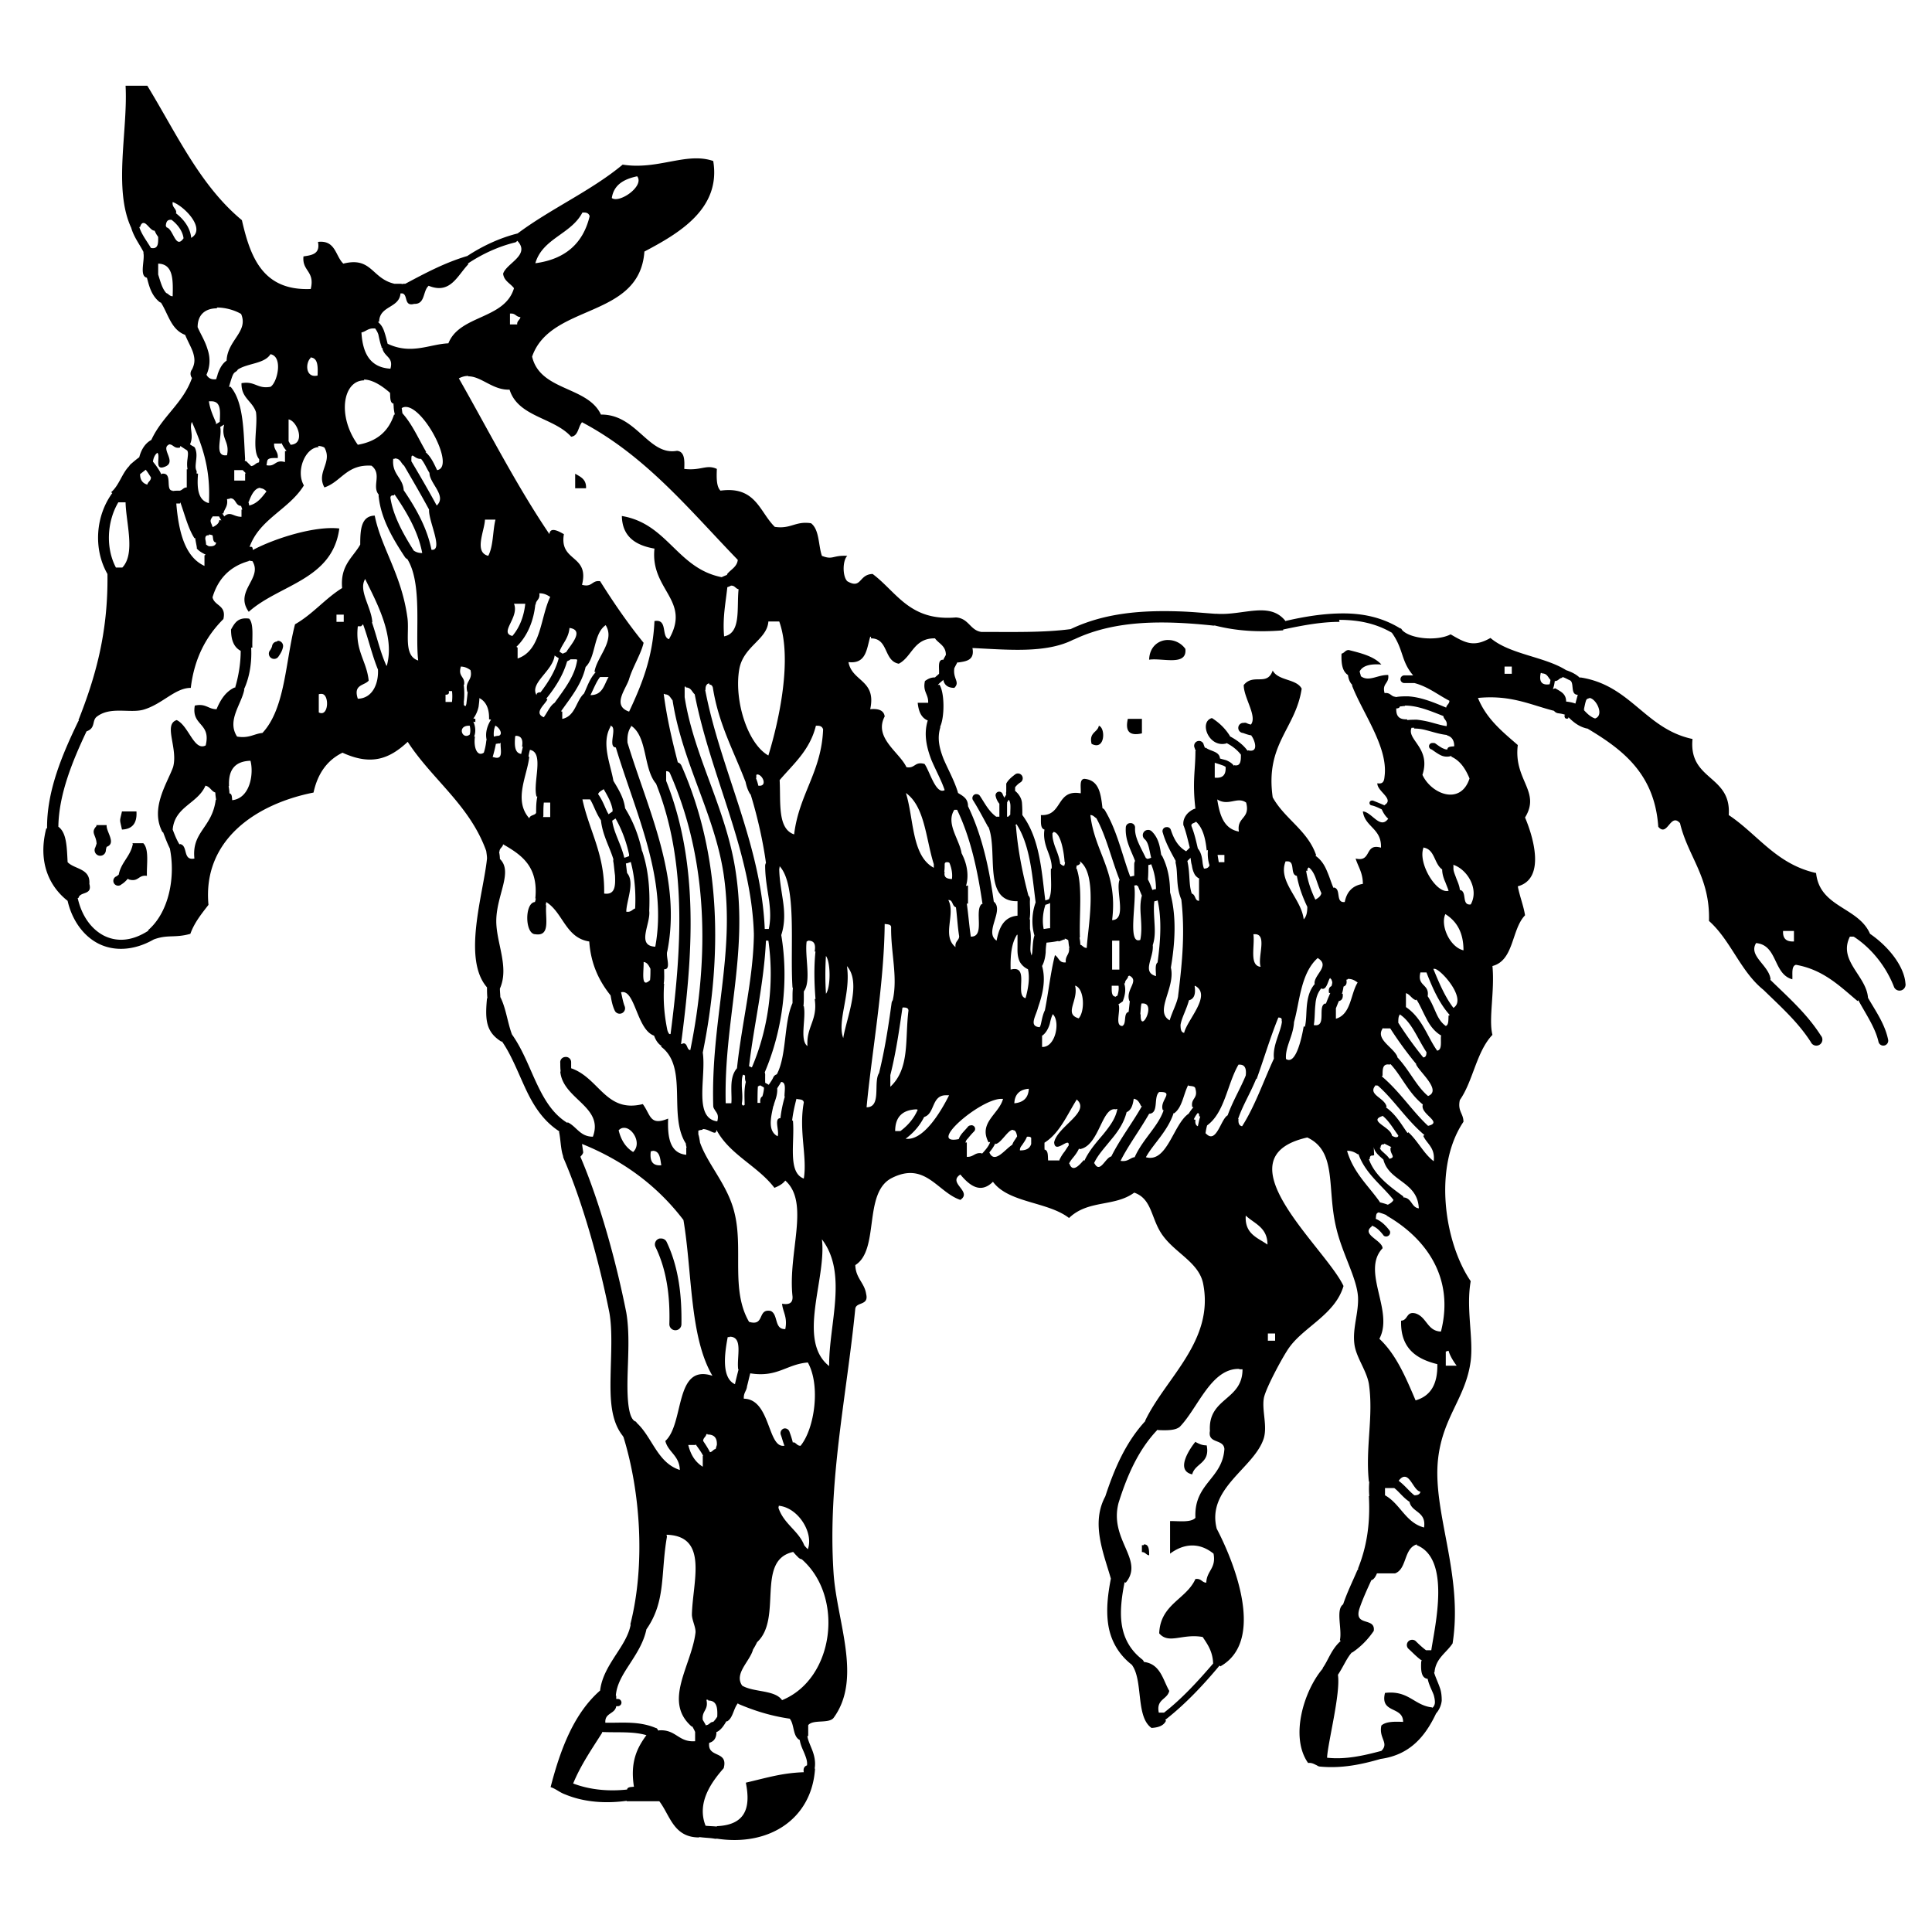 <?xml version="1.0" encoding="UTF-8" standalone="no"?>
<!-- Created with Inkscape (http://www.inkscape.org/) -->
<svg xmlns:dc="http://purl.org/dc/elements/1.1/" xmlns:cc="http://creativecommons.org/ns#" xmlns:rdf="http://www.w3.org/1999/02/22-rdf-syntax-ns#" xmlns:svg="http://www.w3.org/2000/svg" xmlns="http://www.w3.org/2000/svg" version="1.1" width="100%" height="100%" viewBox="0 0 48 48" id="svg2" xml:space="preserve">
<defs id="defs516" />
<path d="m 3.12,2.13 c 0.06,1.12 -0.31,2.56 0.14,3.53 0.07,0.24 0.21,0.41 0.31,0.61 l -0.01,-0.00 c 0.05,0.18 -0.11,0.59 0.09,0.63 l 0.00,-0.00 c 0.05,0.18 0.10,0.43 0.31,0.60 a 0.13,0.13 0 0 0 0.04,0.02 l -0.00,0.00 c 0.18,0.28 0.25,0.67 0.60,0.80 0.07,0.17 0.16,0.32 0.20,0.45 0.04,0.14 0.05,0.25 -0.03,0.41 A 0.17,0.17 0 0 0 4.77,9.39 C 4.55,10.02 4.03,10.34 3.76,10.93 3.59,11.02 3.50,11.20 3.46,11.36 3.39,11.41 3.32,11.47 3.25,11.53 a 0.17,0.17 0 0 0 -0.04,0.05 C 3.03,11.76 2.96,12.06 2.76,12.23 l 0.03,0.02 a 0.12,0.12 0 0 0 -3.88e-4,7.96e-4 c -0.41,0.56 -0.48,1.38 -0.12,2.01 0.02,1.48 -0.31,2.59 -0.72,3.63 l 0.01,0.01 a 0.14,0.14 0 0 0 -0.02,0.03 c -0.38,0.79 -0.78,1.71 -0.77,2.65 l -0.02,-0.00 c -0.21,0.82 0.06,1.43 0.53,1.80 0.11,0.48 0.39,0.87 0.76,1.06 0.39,0.20 0.89,0.18 1.38,-0.10 0.35,-0.13 0.52,-0.03 0.91,-0.14 0.10,-0.28 0.28,-0.50 0.45,-0.72 -0.15,-1.59 1.15,-2.50 2.61,-2.79 0.10,-0.46 0.33,-0.80 0.72,-0.99 0.72,0.33 1.17,0.15 1.62,-0.27 0.61,0.94 1.54,1.57 1.95,2.71 0.01,0.07 0.02,0.13 0.02,0.19 -0.09,0.88 -0.62,2.49 0.00,3.20 0.00,0.08 0.00,0.17 0.01,0.27 l -0.01,-0.00 c -0.05,0.53 -0.03,0.84 0.36,1.08 l 0.01,-0.01 c 0.23,0.33 0.39,0.75 0.58,1.16 0.19,0.41 0.43,0.81 0.85,1.08 l -0.01,0.01 c 0.04,0.18 0.04,0.43 0.10,0.60 a 0.17,0.17 0 0 0 0.01,0.05 c 0.47,1.08 0.89,2.58 1.14,3.84 0.08,0.45 0.04,1.03 0.03,1.59 -0.01,0.55 7.35e-4,1.09 0.30,1.47 a 0.17,0.17 0 0 0 0.02,0.03 c 0.42,1.36 0.55,3.17 0.17,4.66 l 0.01,-0.00 c -0.05,0.27 -0.21,0.51 -0.38,0.77 -0.16,0.25 -0.34,0.53 -0.38,0.87 -0.64,0.56 -0.98,1.43 -1.23,2.40 0.13,0.04 0.22,0.13 0.36,0.18 l 0.00,-0.00 c 0.48,0.20 1.02,0.23 1.53,0.16 l -0.00,0.01 0.81,0 c 0.27,0.35 0.35,0.90 0.99,0.90 l -0.00,-0.01 c 0.14,0.02 0.27,0.02 0.38,0.04 a 0.14,0.14 0 0 0 0.06,-0.00 c 1.30,0.20 2.36,-0.49 2.44,-1.74 l -0.01,0.00 c 0.03,-0.17 -0.01,-0.33 -0.06,-0.46 -0.05,-0.13 -0.11,-0.25 -0.12,-0.35 l 0.02,0.00 0,-0.27 c 0.12,-0.15 0.51,-0.03 0.63,-0.18 0.72,-0.98 0.08,-2.39 0,-3.60 -0.15,-2.26 0.32,-4.35 0.54,-6.57 0.03,-0.17 0.34,-0.07 0.27,-0.36 -0.04,-0.28 -0.26,-0.39 -0.27,-0.72 0.61,-0.38 0.19,-1.79 0.90,-2.16 0.84,-0.43 1.14,0.35 1.71,0.54 0.31,-0.21 -0.33,-0.42 0,-0.63 0.21,0.25 0.49,0.50 0.81,0.18 0.39,0.53 1.36,0.49 1.89,0.90 0.48,-0.46 1.13,-0.27 1.62,-0.63 0.46,0.16 0.41,0.67 0.72,1.08 0.32,0.43 0.88,0.66 0.99,1.17 0.29,1.43 -0.93,2.35 -1.44,3.42 l 0.01,0.00 c -0.50,0.54 -0.78,1.21 -1.00,1.88 l -3.85e-4,-3.84e-4 c -0.36,0.67 -0.04,1.41 0.14,2.04 -0.07,0.36 -0.12,0.74 -0.07,1.11 0.05,0.38 0.23,0.75 0.59,1.03 0.29,0.39 0.09,1.29 0.49,1.57 0.16,-0.01 0.30,-0.05 0.36,-0.18 l -0.02,-0.02 c 0.50,-0.39 0.95,-0.87 1.35,-1.35 l 0.02,0.02 c 1.12,-0.63 0.36,-2.56 -0.09,-3.42 -0.26,-1.01 0.94,-1.51 1.17,-2.25 0.09,-0.31 -0.05,-0.69 0,-0.99 0.04,-0.24 0.49,-1.07 0.63,-1.26 0.37,-0.52 1.14,-0.82 1.35,-1.53 -0.45,-0.96 -3.12,-3.19 -0.90,-3.69 0.75,0.35 0.48,1.27 0.72,2.25 0.15,0.64 0.51,1.24 0.54,1.71 0.02,0.40 -0.14,0.77 -0.09,1.17 0.04,0.33 0.30,0.65 0.36,0.99 0.12,0.81 -0.09,1.58 0,2.43 l 0.01,-0.00 c -0.01,0.12 -0.01,0.24 0.00,0.36 l -0.01,-0.00 c 0.04,0.74 -0.07,1.30 -0.27,1.80 l 0.01,0.01 a 0.14,0.14 0 0 0 -0.03,0.04 c -0.11,0.26 -0.25,0.54 -0.35,0.84 -0.19,0.13 -0.02,0.62 -0.08,0.89 l 0.02,0.02 c -0.23,0.20 -0.31,0.48 -0.44,0.66 a 0.13,0.13 0 0 0 -0.01,0.03 c -0.46,0.54 -0.82,1.69 -0.36,2.34 0.10,-0.01 0.15,0.03 0.22,0.06 a 0.14,0.14 0 0 0 0.08,0.03 c 0.53,0.05 1.02,-0.05 1.50,-0.19 l -0.00,0.00 c 0.73,-0.10 1.11,-0.56 1.38,-1.13 0.08,-0.09 0.13,-0.21 0.14,-0.32 0.00,-0.11 -0.01,-0.21 -0.04,-0.30 -0.05,-0.15 -0.12,-0.29 -0.15,-0.40 l 0.01,0.00 c 0.03,-0.35 0.29,-0.48 0.45,-0.72 0.27,-1.72 -0.51,-3.27 -0.36,-4.59 0.12,-1.05 0.69,-1.51 0.81,-2.43 0.07,-0.58 -0.12,-1.30 0,-1.98 -0.65,-0.95 -0.94,-2.83 -0.18,-3.96 0.00,-0.21 -0.15,-0.26 -0.09,-0.54 0.33,-0.47 0.41,-1.20 0.81,-1.62 -0.10,-0.39 0.06,-1.08 0,-1.71 0.54,-0.14 0.47,-0.91 0.81,-1.26 -0.04,-0.25 -0.13,-0.46 -0.18,-0.72 0.70,-0.19 0.38,-1.24 0.18,-1.71 0.40,-0.65 -0.29,-0.93 -0.18,-1.80 -0.38,-0.33 -0.78,-0.65 -0.99,-1.17 0.82,-0.08 1.30,0.17 1.89,0.32 a 0.16,0.16 0 0 0 0.10,0.06 c 0.08,0.01 0.13,0.02 0.18,0.04 l -0.02,0.01 c 0.00,0.05 0.01,0.10 0.09,0.08 l 0.01,-0.03 c 0.11,0.11 0.24,0.22 0.42,0.27 a 0.18,0.18 0 0 0 0.05,0.01 c 0.87,0.52 1.67,1.12 1.76,2.44 0.23,0.27 0.30,-0.36 0.54,-0.09 0.20,0.84 0.75,1.34 0.72,2.43 0.54,0.48 0.78,1.25 1.35,1.71 l 7.96e-4,-0.00 c 0.43,0.42 0.86,0.80 1.18,1.30 a 0.15,0.15 0 1 0 0.25,-0.16 c -0.35,-0.55 -0.82,-0.96 -1.26,-1.39 l 0.01,-0.01 c -0.04,-0.35 -0.56,-0.58 -0.36,-0.90 0.54,0.05 0.42,0.77 0.90,0.90 0.01,-0.13 -0.03,-0.33 0.09,-0.36 0.68,0.12 1.09,0.53 1.53,0.90 l 0.02,-0.02 c 0.19,0.35 0.42,0.68 0.50,1.03 a 0.12,0.12 0 1 0 0.24,-0.05 c -0.08,-0.39 -0.31,-0.71 -0.50,-1.04 -0.04,-0.55 -0.75,-0.92 -0.45,-1.52 l 0.09,0 0.00,-0.00 a 0.15,0.15 0 0 0 0.02,0.01 c 0.44,0.29 0.80,0.75 0.99,1.25 a 0.15,0.15 0 0 0 0.28,-0.10 C 47.31,24.02 46.94,23.53 46.46,23.20 46.17,22.53 45.21,22.55 45.12,21.69 44.13,21.47 43.67,20.73 42.95,20.25 c 0.07,-1.00 -1.00,-0.85 -0.90,-1.89 -1.18,-0.25 -1.53,-1.34 -2.79,-1.53 l -0.01,0.01 c -0.09,-0.09 -0.22,-0.15 -0.34,-0.19 -0.54,-0.34 -1.40,-0.39 -1.88,-0.80 -0.42,0.24 -0.63,0.12 -0.99,-0.09 -0.32,0.17 -0.98,0.12 -1.20,-0.10 a 0.11,0.11 0 0 0 -0.00,-0.00 c -0.01,-0.02 -0.03,-0.04 -0.04,-0.06 l -0.00,0.02 c -0.45,-0.28 -0.93,-0.38 -1.43,-0.38 -0.48,-0.00 -0.97,0.08 -1.44,0.19 l 0.00,-0.01 c -0.39,-0.48 -1.04,-0.13 -1.69,-0.17 a 0.16,0.16 0 0 0 -0.04,-0.00 c -0.29,-0.02 -0.59,-0.05 -0.90,-0.06 -0.91,-0.03 -1.84,0.03 -2.70,0.44 a 0.16,0.16 0 0 0 -0.00,0.00 c -0.67,0.09 -1.45,0.07 -2.22,0.07 -0.28,-0.04 -0.31,-0.34 -0.63,-0.36 -1.15,0.10 -1.47,-0.63 -2.07,-1.08 -0.35,0.01 -0.27,0.39 -0.63,0.18 -0.12,-0.12 -0.12,-0.51 0,-0.63 -0.37,-0.02 -0.35,0.11 -0.63,0 -0.09,-0.26 -0.06,-0.65 -0.27,-0.81 -0.39,-0.06 -0.50,0.15 -0.90,0.09 -0.38,-0.37 -0.47,-1.02 -1.35,-0.90 -0.10,-0.10 -0.10,-0.31 -0.09,-0.54 -0.26,-0.12 -0.39,0.05 -0.81,0 0.01,-0.22 0.01,-0.43 -0.18,-0.45 -0.71,0.13 -1.00,-0.91 -1.89,-0.90 -0.33,-0.71 -1.51,-0.58 -1.71,-1.44 0.46,-1.33 2.67,-0.93 2.79,-2.61 0.83,-0.44 1.91,-1.05 1.71,-2.25 -0.67,-0.23 -1.37,0.23 -2.25,0.09 -0.78,0.65 -1.78,1.09 -2.61,1.71 -0.44,0.11 -0.87,0.31 -1.25,0.56 -0.57,0.17 -1.05,0.43 -1.54,0.69 -0.03,0.00 -0.06,0.00 -0.09,0.01 l 0.00,-0.01 -0.18,0 C 9.23,6.92 9.24,6.37 8.53,6.55 8.33,6.36 8.34,5.96 7.90,6.01 7.96,6.31 7.75,6.34 7.54,6.37 7.50,6.74 7.83,6.73 7.72,7.18 6.53,7.23 6.22,6.39 6.01,5.47 4.97,4.61 4.38,3.31 3.66,2.13 l -0.54,0 z M 15.83,4.38 c 0.19,0.24 -0.44,0.68 -0.63,0.54 0.05,-0.33 0.30,-0.47 0.63,-0.54 z M 4.29,5.02 C 4.58,5.12 5.13,5.69 4.75,5.91 4.73,5.66 4.56,5.44 4.36,5.29 l 0.02,-0.00 C 4.38,5.17 4.27,5.16 4.29,5.02 z M 14.51,5.28 c 0.08,-0.00 0.12,0.03 0.14,0.09 -0.16,0.67 -0.60,1.07 -1.35,1.17 0.18,-0.62 0.89,-0.72 1.17,-1.26 0.01,-0.00 0.02,-0.00 0.03,-0.00 z M 4.24,5.46 c 0.00,7.44e-5 0.01,9.31e-4 0.02,0.00 C 4.42,5.58 4.54,5.75 4.56,5.92 4.36,6.21 4.31,5.69 4.14,5.65 4.13,5.63 4.12,5.62 4.12,5.60 4.13,5.52 4.15,5.46 4.24,5.46 z m -0.67,0.08 c 0.00,-6.2e-5 0.00,-1.72e-4 0.00,0 0.08,0.00 0.18,0.20 0.27,0.19 0.02,0.04 0.04,0.09 0.08,0.14 a 0.15,0.15 0 0 0 0.01,0.02 l -0.00,0.00 c -0.00,0.14 0.01,0.31 -0.18,0.27 l -7.71e-4,0.00 C 3.65,5.99 3.52,5.83 3.46,5.64 l 0.02,0.00 c 0.02,-0.07 0.05,-0.10 0.08,-0.10 z m 9.29,0.44 -0.00,0.01 c 0.32,0.35 -0.28,0.55 -0.36,0.81 0.02,0.18 0.18,0.24 0.27,0.36 C 12.54,7.94 11.42,7.82 11.14,8.53 10.67,8.55 10.22,8.82 9.63,8.54 9.61,8.46 9.59,8.37 9.56,8.28 9.53,8.18 9.49,8.08 9.39,8.00 l 0.03,-0.01 c 0.01,-0.40 0.50,-0.33 0.53,-0.70 0.01,-0.00 0.03,-0.00 0.05,-0.00 a 0.13,0.13 0 0 0 0.00,-0.00 c 0.14,0.04 0.03,0.33 0.29,0.26 0.28,0.01 0.21,-0.32 0.36,-0.45 0.54,0.22 0.71,-0.25 0.99,-0.54 l -0.02,-0.01 c 0.36,-0.24 0.77,-0.43 1.19,-0.53 z M 3.93,6.55 C 4.31,6.56 4.30,6.96 4.29,7.36 4.21,7.36 4.19,7.30 4.13,7.28 4.03,7.17 3.99,7.01 3.93,6.82 l 0.00,7.71e-4 0,-0.27 z m 1.46,1.09 c 0.20,-0.00 0.43,0.06 0.60,0.16 0.19,0.44 -0.34,0.65 -0.36,1.16 -0.12,0.08 -0.18,0.22 -0.22,0.33 -0.01,0.05 -0.03,0.09 -0.04,0.14 l -0.00,-0.01 C 5.25,9.44 5.17,9.39 5.13,9.31 5.23,9.09 5.22,8.87 5.16,8.69 5.10,8.48 4.99,8.31 4.92,8.15 a 0.17,0.17 0 0 0 -0.01,-0.02 c -0.00,-0.34 0.22,-0.47 0.48,-0.47 z m 7.31,0.15 c 0.11,-0.00 0.12,0.08 0.23,0.09 -0.01,0.07 -0.09,0.09 -0.08,0.18 l -0.18,0 -0.00,0 c 0,-0.09 9.9e-5,-0.18 0.00,-0.27 0.01,-0.00 0.02,-0.00 0.03,-0.00 z M 9.25,8.16 c 0.02,-9.68e-4 0.04,9.31e-4 0.07,0.00 0.03,0.04 0.06,0.09 0.08,0.15 0.02,0.09 0.04,0.20 0.08,0.31 l 0.00,0.02 0.02,0.01 0.02,0.01 -0.02,0.00 C 9.56,8.88 9.78,8.87 9.70,9.16 9.19,9.13 9.01,8.77 8.98,8.26 9.08,8.24 9.13,8.17 9.25,8.16 z M 6.72,8.80 c 0.32,0.06 0.17,0.71 0,0.81 -0.33,0.06 -0.38,-0.15 -0.72,-0.09 -0.01,0.37 0.27,0.44 0.36,0.72 0.05,0.36 -0.11,0.95 0.08,1.17 l 0.00,0.00 a 0.09,0.09 0 0 0 -0.00,0.02 c -0.00,0.02 -0.00,0.04 -0.01,0.06 -0.08,0.01 -0.10,0.08 -0.19,0.09 -0.04,-0.04 -0.08,-0.08 -0.12,-0.12 A 0.10,0.10 0 0 0 6.08,11.45 L 6.09,11.41 C 6.05,10.74 6.06,10.00 5.73,9.61 l -0.04,0.00 C 5.71,9.54 5.73,9.47 5.75,9.41 5.78,9.32 5.80,9.27 5.85,9.24 a 0.17,0.17 0 0 0 0.06,-0.06 C 6.16,9.02 6.57,9.04 6.72,8.80 z m 0.99,0.08 c 0.19,0.01 0.19,0.22 0.18,0.45 C 7.59,9.40 7.58,9.02 7.72,8.89 z m 3.93,0.47 c 0.32,4.30e-4 0.61,0.35 1.02,0.33 0.21,0.68 1.10,0.69 1.53,1.17 0.18,-0.02 0.17,-0.24 0.27,-0.36 1.59,0.84 2.67,2.18 3.87,3.42 -0.02,0.18 -0.18,0.24 -0.27,0.36 l 0.00,0.00 0.01,0.01 c -0.05,0.02 -0.10,0.04 -0.14,0.06 -1.11,-0.22 -1.34,-1.33 -2.48,-1.52 0.01,0.52 0.35,0.73 0.81,0.81 -0.11,1.03 0.92,1.28 0.36,2.25 -0.20,-0.06 -0.02,-0.51 -0.36,-0.45 -0.04,0.91 -0.32,1.59 -0.63,2.25 -0.44,-0.15 -0.07,-0.57 0,-0.81 0.09,-0.30 0.30,-0.63 0.36,-0.90 -0.39,-0.48 -0.74,-0.99 -1.08,-1.53 -0.21,-0.03 -0.19,0.16 -0.45,0.09 0.19,-0.76 -0.57,-0.56 -0.45,-1.26 -0.05,-0.02 -0.34,-0.22 -0.36,0 -0.82,-1.21 -1.51,-2.57 -2.25,-3.87 0.08,-0.04 0.15,-0.06 0.23,-0.06 z m -2.60,0.08 c 0.17,0.00 0.39,0.10 0.65,0.33 0.01,0.10 -0.01,0.25 0.09,0.27 l 0.00,0.00 a 0.09,0.09 0 0 0 -0.00,0.05 c 0.00,0.06 0.01,0.14 0.03,0.22 l -0.02,-0.00 C 9.65,10.73 9.35,10.97 8.89,11.05 8.37,10.33 8.52,9.45 9.05,9.45 z M 5.25,9.97 c 0.25,-0.00 0.22,0.26 0.21,0.51 -0.03,0.02 -0.06,0.04 -0.10,0.06 l 0.01,-0.03 C 5.30,10.34 5.22,10.18 5.19,9.97 c 0.02,-0.00 0.03,-0.00 0.05,-0.00 z m 4.83,0.14 c 0.46,3.37e-4 1.24,1.50 0.78,1.57 l -0.00,0.00 c -0.07,-0.14 -0.14,-0.32 -0.29,-0.45 l 0.02,-0.00 C 10.40,10.91 10.25,10.55 10.00,10.27 9.99,10.23 9.99,10.19 9.98,10.14 c 0.03,-0.02 0.06,-0.03 0.10,-0.03 z M 4.74,10.42 C 5.00,11.01 5.24,11.60 5.19,12.50 4.92,12.43 4.89,12.14 4.92,11.77 l -0.04,-0.01 a 0.09,0.09 0 0 0 -0.00,-0.07 c -0.03,-0.06 -0.02,-0.13 -0.01,-0.23 0.01,-0.09 0.03,-0.22 -0.03,-0.34 l -0.01,-0.01 -0.01,-0.01 c -0.02,-0.01 -0.06,-0.03 -0.10,-0.06 0.11,-0.24 -0.04,-0.42 0.06,-0.58 z m 2.43,0 c 0.22,0.04 0.43,0.61 0.05,0.63 -0.01,-0.02 -0.03,-0.05 -0.05,-0.09 l 0.00,0.00 0,-0.54 z m -1.60,0.13 -0.01,0.04 c -0.06,0.33 0.15,0.38 0.08,0.72 -0.34,0.05 -0.11,-0.46 -0.17,-0.70 0.03,-0.02 0.06,-0.04 0.10,-0.06 z m 1.43,0.47 c 0.03,0.06 0.07,0.13 0.12,0.18 l -0.04,0.01 0,0.27 c -0.25,-0.07 -0.23,0.12 -0.45,0.08 l -0.01,0.00 c 0.01,-0.04 0.01,-0.07 0.02,-0.11 0.02,-0.08 0.14,-0.07 0.26,-0.07 0.02,-0.17 -0.10,-0.19 -0.09,-0.36 l 0.18,0 0.00,-0.02 z m -2.80,0.02 c 0.11,0.00 0.12,0.11 0.27,0.08 l 0.01,-0.04 c 0.06,0.04 0.12,0.08 0.17,0.11 0.03,0.05 0.02,0.11 0.01,0.20 -0.01,0.07 -0.02,0.17 -0.00,0.27 l -0.02,-0.00 0,0.45 c -0.08,-3.11e-4 -0.10,0.06 -0.17,0.08 -0.05,0.00 -0.12,0.00 -0.18,0.01 l 0.00,-0.01 C 4.09,12.19 4.31,11.73 4.02,11.77 l -0.01,0.02 c -0.05,-0.11 -0.12,-0.21 -0.21,-0.32 0.01,-0.09 0.05,-0.18 0.11,-0.22 0.09,0.08 -0.10,0.47 0.20,0.34 0.28,-0.12 -0.12,-0.44 0.08,-0.54 z m 3.70,0.04 c 0.05,-10e-5 0.11,0.01 0.16,0.04 0.21,0.37 -0.21,0.61 0,0.99 0.42,-0.14 0.55,-0.58 1.17,-0.54 0.27,0.21 1.62e-4,0.51 0.18,0.72 l 0.00,0.00 a 0.13,0.13 0 0 0 -0.00,0.06 c 0.06,0.55 0.36,1.05 0.65,1.49 a 0.13,0.13 0 0 0 0.06,0.05 l -0.00,0.00 c 0.38,0.61 0.19,1.83 0.27,2.52 -0.38,-0.12 -0.21,-0.70 -0.27,-1.08 -0.15,-1.07 -0.65,-1.72 -0.81,-2.52 -0.34,0.01 -0.36,0.35 -0.36,0.72 -0.18,0.32 -0.50,0.51 -0.45,1.08 -0.42,0.26 -0.73,0.65 -1.17,0.90 -0.24,0.92 -0.24,2.09 -0.81,2.70 -0.21,0.02 -0.33,0.14 -0.63,0.09 -0.26,-0.40 0.11,-0.80 0.18,-1.17 l -0.01,0.00 C 6.20,16.83 6.26,16.46 6.24,16.09 l 0.03,0.00 c -0.01,-0.25 0.04,-0.59 -0.08,-0.72 -0.28,-0.04 -0.36,0.11 -0.45,0.27 -0.00,0.26 0.07,0.44 0.24,0.53 0.00,0.30 -0.05,0.62 -0.14,0.92 l -0.01,-0.01 c -0.22,0.10 -0.35,0.30 -0.45,0.54 -0.21,0.00 -0.26,-0.15 -0.54,-0.09 -0.09,0.51 0.41,0.42 0.27,0.99 -0.29,0.15 -0.42,-0.49 -0.72,-0.63 -0.34,0.11 0.04,0.70 -0.09,1.17 -0.15,0.41 -0.58,1.03 -0.26,1.62 l 0.01,-0.01 c 0.05,0.13 0.10,0.27 0.17,0.41 0.14,0.69 -0.01,1.57 -0.54,2.03 l 0.01,0.01 C 3.26,23.40 2.88,23.40 2.57,23.24 2.27,23.08 2.03,22.76 1.93,22.31 l 0.02,0.00 C 1.99,22.14 2.30,22.25 2.22,21.96 2.25,21.57 1.85,21.60 1.68,21.42 1.66,21.06 1.66,20.69 1.45,20.54 1.46,19.74 1.80,18.91 2.15,18.17 2.38,18.09 2.28,17.91 2.40,17.81 2.74,17.54 3.23,17.73 3.57,17.63 4.04,17.49 4.35,17.09 4.74,17.09 4.83,16.34 5.13,15.80 5.55,15.38 5.63,15.03 5.33,15.06 5.28,14.84 5.42,14.37 5.72,14.07 6.18,13.94 l -0.00,-0.01 c 0.03,0.00 0.06,0.01 0.09,0.01 0.27,0.43 -0.46,0.74 -0.09,1.26 0.76,-0.68 2.08,-0.79 2.25,-2.07 -0.60,-0.07 -1.59,0.24 -2.14,0.53 -0.00,-7.96e-4 -0.01,-0.00 -0.01,-0.00 -0.00,-0.05 -0.01,-0.09 -0.08,-0.07 0.25,-0.70 0.98,-0.93 1.35,-1.53 -0.21,-0.36 0.04,-0.95 0.37,-0.95 z m 2.35,0.24 c 0.00,-2.05e-4 0.00,-7.5e-5 0.00,0 0.03,0.00 0.10,0.09 0.21,0.08 0.08,0.09 0.13,0.22 0.21,0.35 l -0.00,-0.00 c 0.00,0.26 0.44,0.57 0.18,0.81 -0.20,-0.37 -0.41,-0.73 -0.63,-1.10 -0.00,-0.10 0.00,-0.13 0.02,-0.14 z m -0.44,0.07 c 0.14,-0.00 0.15,0.12 0.23,0.18 l 0.00,-0.00 c 0.21,0.36 0.42,0.72 0.62,1.09 -0.02,0.28 0.37,1.03 0.06,1.00 -0.11,-0.55 -0.39,-1.04 -0.69,-1.48 -0.02,-0.32 -0.30,-0.39 -0.26,-0.78 0.01,-0.00 0.02,-0.00 0.03,-0.00 z M 3.62,11.67 c 0.05,0.06 0.09,0.13 0.13,0.19 l -0.00,-0.00 c 3.17e-4,0.09 -0.07,0.10 -0.09,0.18 -0.11,-0.03 -0.18,-0.11 -0.18,-0.26 0.04,-0.03 0.09,-0.07 0.14,-0.11 z m 2.20,0.01 0.21,0 c 0.02,0.02 0.05,0.05 0.08,0.08 l -0.02,0.00 0,0.18 -0.27,0 0,-0.27 z m 8.47,0.09 0,0.36 0.27,0 c 0.01,-0.22 -0.13,-0.28 -0.27,-0.36 z m -7.82,0.36 c 0.04,7.96e-4 0.10,0.02 0.15,0.08 -0.11,0.14 -0.22,0.30 -0.43,0.35 -0.00,-0.03 -0.01,-0.06 -0.02,-0.09 l 0.01,0.00 c 0.05,-0.14 0.14,-0.35 0.29,-0.35 z m 3.33,0.15 c 0.31,0.45 0.59,0.93 0.69,1.46 -0.09,0.00 -0.15,-0.02 -0.21,-0.06 -0.26,-0.41 -0.51,-0.86 -0.58,-1.31 0.00,-0.04 0.02,-0.07 0.08,-0.06 l 0.02,-0.02 z m -4.08,0.10 c 0.15,0.00 0.12,0.18 0.27,0.19 0.01,0.03 0.02,0.06 0.03,0.09 l -0.02,-0.00 0,0.18 c -0.21,-0.00 -0.27,-0.15 -0.43,-0.01 -0.01,-0.02 -0.03,-0.05 -0.05,-0.08 l 0.03,0.01 c 0.02,-0.12 0.12,-0.17 0.09,-0.36 0.03,-0.00 0.05,-0.01 0.07,-0.01 z m -2.78,0.10 0.18,0 c 0.01,0.51 0.25,1.27 -0.08,1.62 l -0.16,0 c -0.26,-0.49 -0.22,-1.15 0.06,-1.62 z m 1.54,0.00 c 0.11,0.30 0.19,0.64 0.35,0.89 l 0.02,-0.00 c 0.01,0.08 0.03,0.16 0.04,0.23 l 0.00,0.03 0.02,0.02 c 0.06,0.06 0.14,0.10 0.20,0.13 l -0.03,0.02 0,0.26 C 4.60,13.84 4.44,13.23 4.38,12.51 c 0.02,-0.00 0.05,-0.00 0.09,-0.00 z m 0.80,0.35 0.16,0 c 0.02,0.03 0.04,0.07 0.06,0.10 l -0.05,-0.01 c -0.01,0.09 -0.08,0.13 -0.15,0.17 -0.00,-0.00 -0.01,-0.00 -0.02,-0.00 -0.03,-0.11 -0.09,-0.14 0.00,-0.25 z m 6.76,0.08 0.27,0 c -0.07,0.28 -0.05,0.66 -0.18,0.90 l -7.96e-4,-7.96e-4 c -0.36,-0.09 -0.09,-0.62 -0.08,-0.90 z M 5.19,13.28 c 0.03,0.00 0.06,0.01 0.09,0.02 l 0,3.89e-4 c 0.02,0.06 0.00,0.17 0.09,0.18 -0.01,0.07 -0.07,0.10 -0.18,0.09 l 0.00,0.00 c -0.03,-0.01 -0.05,-0.03 -0.07,-0.04 -0.00,-0.04 -0.01,-0.09 -0.02,-0.14 l 0.00,0.00 c 0.00,-0.05 0.01,-0.10 0.09,-0.09 l -0.00,-0.02 z m 3.88,1.10 c 0.27,0.56 0.75,1.41 0.54,2.16 l -0.01,0.00 a 0.12,0.12 0 0 0 -0.00,-0.00 C 9.45,16.21 9.37,15.84 9.24,15.46 l 0.01,0.00 C 9.23,15.09 8.90,14.67 9.07,14.39 z m 9.10,0.17 -0.00,0.00 c 0.09,-2.1e-4 0.10,0.07 0.18,0.09 -0.05,0.46 0.07,1.09 -0.36,1.17 -0.04,-0.48 0.04,-0.83 0.08,-1.22 0.02,-0.01 0.06,-0.02 0.09,-0.04 z m -4.77,0.19 c 0.12,-0.00 0.19,0.04 0.27,0.09 -0.25,0.52 -0.22,1.33 -0.81,1.53 l 0,-0.27 -0.00,-0.00 -0.03,-0.02 c 0.29,-0.28 0.43,-0.67 0.47,-1.05 l 0.01,0.00 c 0.00,-0.11 0.11,-0.12 0.09,-0.27 z m -0.35,0.26 c -0.03,0.29 -0.13,0.58 -0.32,0.80 -0.34,-0.08 0.18,-0.46 0.04,-0.80 l 0.27,0 0.00,-0.00 z m -4.69,0.27 0.18,0 0,0.18 -0.18,0 0,-0.18 z m 24.91,0.13 c 0.46,-0.00 0.90,0.08 1.31,0.32 0.30,0.42 0.22,0.70 0.53,1.06 l -0.21,0 a 0.09,0.09 0 0 0 -0.02,0 0.09,0.09 0 1 0 0.02,0.19 l 0.24,0 c 0.34,0.09 0.58,0.29 0.87,0.44 4.21e-4,0.08 -0.07,0.10 -0.08,0.17 -0.29,-0.12 -0.61,-0.26 -0.95,-0.28 -0.10,-0.00 -0.20,0.00 -0.31,0.02 l 0.00,-0.01 c -0.11,-0.00 -0.12,-0.11 -0.27,-0.09 -0.07,-0.25 0.12,-0.23 0.09,-0.45 -0.26,-0.01 -0.48,0.18 -0.68,0.03 -0.00,-0.02 -0.02,-0.07 -0.03,-0.12 0.08,-0.15 0.28,-0.19 0.54,-0.17 -0.18,-0.20 -0.49,-0.28 -0.81,-0.36 -0.09,-3.23e-4 -0.10,0.07 -0.18,0.09 -0.01,0.25 0.02,0.44 0.16,0.53 0.01,0.07 0.03,0.17 0.11,0.25 a 0.14,0.14 0 0 0 0.00,0.00 l -0.01,0.01 c 0.26,0.68 0.90,1.53 0.81,2.25 -0.01,0.10 -0.02,0.21 -0.18,0.18 -0.01,0.20 0.43,0.39 0.18,0.54 l 0,0.01 c -0.09,-0.04 -0.19,-0.08 -0.29,-0.12 a 0.06,0.06 0 0 0 -0.02,-0.00 0.06,0.06 0 0 0 -0.01,0.12 c 0.09,0.02 0.17,0.06 0.25,0.10 0.04,0.09 0.09,0.17 0.16,0.23 -0.20,0.28 -0.41,-0.17 -0.63,-0.18 0.05,0.39 0.47,0.42 0.45,0.90 -0.42,-0.12 -0.22,0.37 -0.63,0.27 0.06,0.20 0.18,0.35 0.18,0.63 -0.25,0.04 -0.40,0.19 -0.45,0.45 -0.24,0.03 -0.08,-0.33 -0.27,-0.36 l -0.01,0.01 c -0.05,-0.11 -0.09,-0.25 -0.15,-0.39 -0.06,-0.15 -0.14,-0.30 -0.30,-0.41 l 0.02,-0.01 c -0.21,-0.62 -0.78,-0.90 -1.08,-1.44 -0.19,-1.33 0.57,-1.70 0.72,-2.70 -0.13,-0.25 -0.58,-0.19 -0.72,-0.45 -0.14,0.40 -0.48,0.06 -0.72,0.36 0.00,0.32 0.34,0.77 0.18,0.98 -0.03,-0.00 -0.08,-0.02 -0.12,-0.04 a 0.12,0.12 0 0 0 -0.06,-0.00 0.12,0.12 0 0 0 -0.02,0.25 c 0.06,0.02 0.13,0.05 0.21,0.06 l -0.00,0.01 c 0.06,0.06 0.22,0.44 -0.09,0.36 l -0.00,0.02 c -0.11,-0.16 -0.28,-0.28 -0.45,-0.37 l 0.01,-0.00 c -0.11,-0.18 -0.26,-0.33 -0.45,-0.45 -0.33,0.09 -0.08,0.75 0.36,0.63 l -0.00,-0.01 c 0.14,0.07 0.27,0.17 0.36,0.29 -0.00,0.14 0.00,0.30 -0.17,0.26 l -0.00,0.02 c -0.05,-0.07 -0.12,-0.11 -0.19,-0.14 -0.06,-0.02 -0.12,-0.03 -0.17,-0.05 l 0.01,-0.00 c -0.02,-0.18 -0.24,-0.17 -0.36,-0.27 l -0.01,0.02 c -0.01,-0.03 -0.03,-0.07 -0.04,-0.11 a 0.12,0.12 0 0 0 -0.13,-0.07 0.12,0.12 0 0 0 -0.09,0.17 c 0.01,0.03 0.02,0.06 0.03,0.08 l -0.01,-0.00 c -0.00,0.49 -0.08,0.74 -3.84e-4,1.43 -0.05,0.01 -0.10,0.04 -0.15,0.08 -0.08,0.06 -0.16,0.18 -0.15,0.31 l 0.00,0.02 0.01,0.02 c 0.06,0.16 0.10,0.34 0.15,0.54 l -0.09,0.09 C 29.26,21.03 29.16,20.83 29.09,20.62 a 0.10,0.10 0 0 0 -0.11,-0.07 0.10,0.10 0 0 0 -0.09,0.14 c 0.07,0.25 0.20,0.48 0.32,0.70 a 0.14,0.14 0 0 0 0.00,0.06 c 0.06,0.25 -0.00,0.57 0.14,0.90 0.09,0.80 0.03,1.51 -0.08,2.39 a 0.16,0.16 0 0 0 -0.00,0.01 c -0.03,0.18 -0.14,0.37 -0.21,0.60 -0.39,-0.22 0.15,-0.81 0.03,-1.31 0.10,-0.59 0.15,-1.26 -0.02,-1.87 a 0.16,0.16 0 0 0 -0.00,-0.00 c 5.83e-4,-0.30 -0.05,-0.61 -0.19,-0.89 a 0.15,0.15 0 0 0 -0.03,-0.04 c -0.03,-0.17 -0.05,-0.41 -0.24,-0.59 a 0.13,0.13 0 0 0 -0.10,-0.03 0.13,0.13 0 0 0 -0.07,0.23 c 0.10,0.09 0.11,0.26 0.16,0.46 a 0.15,0.15 0 0 0 -3.84e-4,0.00 c -0.02,0.01 -0.05,0.02 -0.09,0.03 a 0.18,0.18 0 0 0 -0.04,-0.02 C 28.33,21.03 28.19,20.81 28.20,20.57 a 0.11,0.11 0 0 0 -0.12,-0.12 0.11,0.11 0 0 0 -0.11,0.11 c -0.02,0.33 0.14,0.58 0.23,0.83 a 0.18,0.18 0 0 0 -0.02,0.09 c -9.81e-4,0.09 -4.47e-4,0.20 -0.00,0.28 -0.02,0.00 -0.06,0.01 -0.09,0.02 l 0.00,-0.01 -0.01,0.01 c -0.00,4.96e-4 -0.00,10e-4 -0.00,0.00 -0.20,-0.53 -0.32,-1.13 -0.63,-1.65 a 0.12,0.12 0 0 0 -0.06,-0.05 l 0.00,-0.01 c -0.04,-0.34 -0.08,-0.69 -0.45,-0.72 -0.13,0.01 -0.08,0.21 -0.09,0.36 -0.62,-0.11 -0.44,0.57 -0.99,0.54 0.01,0.13 -0.03,0.33 0.09,0.36 l 0.00,-0.00 c -0.03,0.17 0.01,0.34 0.06,0.48 0.06,0.16 0.12,0.31 0.12,0.46 a 0.11,0.11 0 0 0 0.00,0.03 l -0.02,0.00 c -0.01,0.25 0.04,0.58 -0.05,0.76 -0.02,0.01 -0.05,0.02 -0.09,0.03 -0.09,-0.70 -0.13,-1.53 -0.57,-2.12 -0.00,-0.08 0.00,-0.19 -0.01,-0.31 -0.01,-0.10 -0.07,-0.21 -0.17,-0.29 -0.00,-0.03 -0.00,-0.06 -0.00,-0.09 0.03,-0.04 0.08,-0.09 0.13,-0.12 a 0.12,0.12 0 0 0 -0.09,-0.22 0.12,0.12 0 0 0 -0.04,0.02 c -0.05,0.04 -0.15,0.11 -0.21,0.21 l -0.01,0.02 0,0.03 c 5.96e-4,0.05 0.00,0.10 0.00,0.17 a 0.13,0.13 0 0 0 -0.00,0.07 c -0.01,0.02 -0.03,0.05 -0.05,0.08 -0.01,-0.03 -0.03,-0.06 -0.04,-0.09 a 0.09,0.09 0 0 0 -0.10,-0.06 0.09,0.09 0 0 0 -0.07,0.12 c 0.01,0.05 0.04,0.12 0.09,0.18 a 0.13,0.13 0 0 0 -7.97e-4,0.01 l 0,0.31 -0.08,0 C 24.56,20.15 24.47,19.96 24.35,19.78 a 0.10,0.10 0 0 0 -0.09,-0.05 0.10,0.10 0 0 0 -0.02,0.00 0.10,0.10 0 0 0 -0.06,0.16 c 0.12,0.19 0.23,0.40 0.35,0.62 a 0.10,0.10 0 0 0 0.03,0.04 c 0.24,0.61 -0.15,1.86 0.72,1.84 -0.00,0.13 0.00,0.25 -0.00,0.36 -0.35,0.03 -0.46,0.31 -0.52,0.62 -0.32,-0.21 0.20,-0.75 -0.07,-0.97 -0.11,-0.80 -0.28,-1.62 -0.64,-2.37 0.00,-0.19 -0.12,-0.25 -0.25,-0.33 a 0.15,0.15 0 0 0 -0.00,-0.01 c -0.09,-0.30 -0.25,-0.58 -0.36,-0.84 -0.10,-0.26 -0.16,-0.50 -0.08,-0.77 a 0.15,0.15 0 0 0 0.00,-0.03 c 0.11,-0.24 0.11,-0.84 -0.02,-1.04 l -0.04,0.01 c 0.03,-0.04 0.08,-0.08 0.14,-0.13 l -0.00,0.02 c 0.03,0.11 0.11,0.18 0.27,0.18 0.15,-0.15 -0.04,-0.22 -0.00,-0.49 0.02,-0.04 0.05,-0.10 0.08,-0.15 l 0.01,0.01 c 0.20,-0.03 0.42,-0.05 0.36,-0.36 0.87,0.04 1.83,0.14 2.51,-0.21 a 0.16,0.16 0 0 0 0.03,-0.01 c 1.04,-0.49 2.26,-0.46 3.42,-0.34 a 0.16,0.16 0 0 0 0.06,-0.00 c 0.55,0.14 1.10,0.17 1.70,0.12 l -0.00,-0.02 c 0.47,-0.10 0.94,-0.19 1.40,-0.19 z m -14.18,0.04 0.27,0 c 0.33,0.92 0.00,2.45 -0.27,3.33 -0.53,-0.30 -0.86,-1.40 -0.72,-2.16 l -0.00,0 c 0.11,-0.56 0.69,-0.72 0.72,-1.17 z m -10.07,0.07 c 0.13,0.35 0.21,0.72 0.36,1.10 a 0.12,0.12 0 0 0 0.01,0.02 C 9.41,16.96 9.27,17.35 8.89,17.36 8.77,17.00 9.05,17.04 9.16,16.91 9.11,16.42 8.82,16.17 8.89,15.56 l 0.08,0 0.01,-0.01 z m 6.02,0.01 c 0.26,0.39 -0.21,0.79 -0.27,1.17 l -3.84e-4,7.96e-4 0.03,0.01 c -0.15,0.16 -0.21,0.36 -0.29,0.53 a 0.09,0.09 0 0 0 -3.84e-4,3.84e-4 l -0.00,-0.00 c -0.20,0.18 -0.21,0.56 -0.54,0.63 l 0,-0.18 -0.03,-0.01 c 0.23,-0.33 0.51,-0.66 0.61,-1.10 0.26,-0.25 0.19,-0.83 0.50,-1.04 z m -0.90,0.08 c 0.41,0.05 0.01,0.45 -0.07,0.60 l -0.09,0.04 c -0.02,-0.01 -0.05,-0.03 -0.08,-0.05 0.07,-0.20 0.23,-0.33 0.25,-0.60 z m 7.50,0.26 c 0.44,-0.00 0.31,0.56 0.69,0.63 0.33,-0.17 0.37,-0.64 0.90,-0.63 0.09,0.13 0.27,0.18 0.27,0.41 -0.02,0.04 -0.05,0.09 -0.07,0.13 l -0.01,-0.01 c -0.13,0.01 -0.08,0.21 -0.09,0.35 -0.03,0.03 -0.07,0.06 -0.10,0.09 -0.11,2.23e-4 -0.18,0.04 -0.25,0.09 -0.06,0.27 0.09,0.32 0.08,0.54 l -0.26,0 c 0.02,0.20 0.08,0.37 0.25,0.44 a 0.15,0.15 0 0 0 -0.00,0.00 c -0.11,0.35 -0.02,0.69 0.09,0.98 0.11,0.26 0.25,0.51 0.33,0.75 -0.22,0.12 -0.37,-0.47 -0.50,-0.65 -0.25,-0.07 -0.23,0.12 -0.45,0.08 -0.17,-0.37 -0.82,-0.73 -0.54,-1.26 -0.02,-0.15 -0.15,-0.20 -0.36,-0.18 0.16,-0.73 -0.45,-0.68 -0.54,-1.17 0.44,0.05 0.45,-0.32 0.54,-0.63 0.00,-3.47e-4 0.01,-7.35e-4 0.02,-7.96e-4 z m 7.38,0.04 c -0.23,-4.34e-4 -0.46,0.16 -0.47,0.49 0.33,-0.05 0.95,0.17 0.90,-0.27 l -3.84e-4,7.96e-4 c -0.10,-0.14 -0.26,-0.22 -0.43,-0.22 z m -22.14,0.04 a 0.13,0.13 0 0 0 -0.01,0.00 0.13,0.13 0 0 0 -0.11,0.11 c -0.00,0.01 -0.02,0.07 -0.06,0.12 a 0.13,0.13 0 1 0 0.22,0.14 c 0.04,-0.06 0.09,-0.13 0.11,-0.23 a 0.13,0.13 0 0 0 -0.13,-0.16 z m 6.89,0.34 c 0.03,0.02 0.07,0.05 0.11,0.07 a 0.11,0.11 0 0 0 0.00,0.01 c -0.08,0.30 -0.25,0.58 -0.45,0.84 -0.05,0.00 -0.10,0.01 -0.10,0.07 -0.18,-0.30 0.41,-0.60 0.45,-0.99 l -0.00,-0.01 z m 0.39,0.10 0.15,0 0.03,0.01 a 0.10,0.10 0 0 0 -0.00,0.01 c -0.06,0.40 -0.31,0.71 -0.56,1.06 l -0.00,-0.00 c -0.12,0.08 -0.18,0.24 -0.27,0.36 -0.27,-0.11 0.06,-0.34 0.09,-0.45 l -0.03,-0.01 c 0.22,-0.27 0.42,-0.58 0.52,-0.93 l 0.08,-0.04 z m -2.73,0.18 c 0.12,-0.00 0.19,0.04 0.26,0.09 0.06,0.27 -0.15,0.26 -0.08,0.54 l 0.00,7.96e-4 0.01,-0.00 c -0.01,0.10 -0.02,0.19 -0.03,0.27 -0.00,0.03 -0.01,0.05 -0.02,0.08 -0.03,-0.00 -0.06,-0.02 -0.04,-0.08 l -0.01,0.00 c 0.02,-0.14 0.02,-0.30 7.96e-4,-0.45 l 0.01,0.00 c 0.03,-0.21 -0.16,-0.19 -0.08,-0.45 z m 25.95,3.84e-4 0.18,0 0,0.18 -0.18,0 0,-0.18 z m 0.93,0.17 c 0.13,-0.00 0.15,0.10 0.21,0.16 -0.00,0.03 -0.01,0.07 -0.02,0.11 -0.19,0.03 -0.27,-0.06 -0.22,-0.28 0.01,-0.00 0.02,-0.00 0.03,-0.00 z m -23.40,0.09 0.03,0 0.18,0 c -0.11,0.18 -0.14,0.45 -0.45,0.45 l -0.00,-0.00 c 0.08,-0.16 0.14,-0.32 0.23,-0.44 z m 23.91,0 c 0.07,0.02 0.13,0.06 0.18,0.08 l -0.00,0.00 c 0.12,0.05 0.01,0.34 0.18,0.36 l 0.02,-0.00 c -0.02,0.07 -0.04,0.15 -0.06,0.22 -0.05,-0.02 -0.13,-0.04 -0.23,-0.05 0.00,-0.20 -0.14,-0.25 -0.27,-0.33 l -0.06,0.02 c 0.03,-0.07 0.04,-0.14 0.05,-0.21 l 0.00,0.01 c 0.09,2.11e-4 0.10,-0.07 0.18,-0.08 l 0,-7.97e-4 z M 17.63,17.01 c 0.03,-0.00 0.06,0.01 0.08,0.07 0.14,0.90 0.52,1.58 0.81,2.34 l 0.00,-0.01 c 0.02,0.10 0.05,0.20 0.10,0.29 a 0.13,0.13 0 0 0 0.03,0.04 c 0.17,0.55 0.31,1.18 0.38,1.70 a 0.14,0.14 0 0 0 -0.02,0.07 c -0.00,0.31 0.06,0.60 0.10,0.88 0.03,0.24 0.04,0.46 -0.01,0.69 l -0.10,0 c -0.09,-2.11 -1.10,-3.96 -1.48,-5.94 l 0.01,0.00 c -0.01,-0.09 0.03,-0.16 0.09,-0.16 z m -0.59,0.07 c 0.13,-0.00 0.15,0.11 0.22,0.17 0.40,2.05 1.41,3.90 1.47,5.96 a 0.14,0.14 0 0 0 -0.00,0.03 c -0.02,1.11 -0.30,2.17 -0.42,3.30 a 0.15,0.15 0 0 0 -0.00,0.00 c -0.13,0.15 -0.14,0.35 -0.14,0.51 0.00,0.13 0.01,0.26 0.00,0.36 l -0.14,0 c -0.05,-2.04 0.56,-3.67 0.25,-5.74 -0.23,-1.57 -1.04,-2.87 -1.27,-4.35 l 0,-0.26 c 0.01,-0.00 0.02,-0.00 0.03,-0.00 z m -5.88,0.09 0.07,0 c 0.01,0.08 0.01,0.18 -7.97e-4,0.27 l -0.16,0 0,-0.18 c 0.05,-0.00 0.10,-0.01 0.08,-0.09 z m -3.17,0.07 c 0.20,0.00 0.18,0.59 -0.07,0.46 l 0,-3.84e-4 0,-0.45 c 0.02,-0.01 0.04,-0.01 0.07,-0.01 z m 8.52,0.01 c 0.12,-0.00 0.14,0.08 0.20,0.15 0.24,1.55 1.05,2.84 1.27,4.33 0.29,1.99 -0.32,3.61 -0.26,5.74 a 0.15,0.15 0 0 0 0.03,0.09 c 0.04,0.08 0.12,0.12 0.07,0.30 -0.60,-0.08 -0.27,-1.10 -0.36,-1.71 l -0.00,7.96e-4 c 0.48,-2.36 0.47,-4.87 -0.53,-7.13 a 0.15,0.15 0 0 0 -0.09,-0.08 c -0.14,-0.54 -0.27,-1.09 -0.35,-1.70 0.01,-0.00 0.02,-0.00 0.03,-0.00 z m -4.61,0.09 c 0.17,0.08 0.26,0.26 0.25,0.53 l 0.05,0.01 c -0.09,0.14 -0.15,0.32 -0.11,0.50 a 0.11,0.11 0 0 0 -0.01,0.04 c -0.01,0.09 -0.03,0.19 -0.06,0.28 -0.16,0.11 -0.26,-0.12 -0.22,-0.40 l -0.02,0 c 0.04,-0.10 0.04,-0.24 -0.02,-0.37 l 0.05,0.01 0,-0.08 -0.05,-0.01 c 0.07,-0.09 0.11,-0.20 0.13,-0.29 0.01,-0.08 0.02,-0.15 0.02,-0.22 z m 27.58,0.00 c 0.17,-0.00 0.39,0.43 0.15,0.51 -0.10,-0.03 -0.19,-0.11 -0.28,-0.21 a 0.18,0.18 0 0 0 -0.00,-0.00 l 0.03,-0.03 -0.03,0.02 a 0.18,0.18 0 0 0 -0.00,-0.00 c 0.02,-0.08 0.03,-0.16 0.06,-0.24 0.02,-0.03 0.05,-0.04 0.08,-0.04 z m -4.57,0.19 c 0.31,-0.00 0.62,0.13 0.95,0.26 0.01,0.09 0.11,0.11 0.08,0.25 l 3.84e-4,7.96e-4 c -0.14,-0.02 -0.29,-0.07 -0.45,-0.11 -0.09,-0.02 -0.19,-0.04 -0.29,-0.05 -0.07,-0.00 -0.16,-0.00 -0.24,0.01 l 0.00,-0.02 c -0.19,0.01 -0.28,-0.07 -0.27,-0.27 0.04,-0.00 0.08,-0.01 0.09,-0.05 0.04,-0.00 0.08,-0.01 0.12,-0.01 z m -6.89,0.33 7.96e-4,3.85e-4 c -0.07,0.31 0.04,0.43 0.35,0.36 l 0,-0.36 -0.36,0 z m -16.37,0.17 c 0.00,-2.1e-4 0.01,0 0.02,3.85e-4 0.02,0.08 0.02,0.16 0.00,0.22 -0.18,0.14 -0.32,-0.21 -0.03,-0.22 z m 8.66,3.85e-4 c 0.08,-0.00 0.12,0.03 0.14,0.09 -0.04,1.06 -0.60,1.61 -0.72,2.61 -0.42,-0.14 -0.33,-0.80 -0.36,-1.35 l 7.97e-4,3.84e-4 c 0.34,-0.40 0.75,-0.74 0.90,-1.35 0.01,-0.00 0.02,-0.00 0.03,-0.00 z m -5.16,0.00 c 0.22,0.00 -0.07,0.53 0.15,0.54 0.50,1.65 1.29,3.27 0.98,4.95 -0.48,-0.02 -0.11,-0.57 -0.15,-0.89 l -0.00,0.00 c 0.02,-0.47 -0.01,-0.97 -0.16,-1.44 a 0.15,0.15 0 0 0 -0.02,-0.05 c -0.08,-0.37 -0.21,-0.72 -0.42,-1.06 -0.03,-0.26 -0.17,-0.48 -0.29,-0.68 -0.07,-0.41 -0.31,-0.94 -0.07,-1.35 0.00,-2.35e-4 0.00,-4.34e-4 0.01,-3.84e-4 z m 12.15,0 3.84e-4,3.85e-4 c -0.03,0.17 -0.25,0.16 -0.18,0.45 0.34,0.18 0.35,-0.40 0.18,-0.45 z m -11.62,3.85e-4 c 0.41,0.27 0.30,1.07 0.62,1.44 0.78,1.96 0.63,4.13 0.36,6.22 l -0.03,0 c -0.02,-0.02 -0.04,-0.06 -0.05,-0.10 -0.07,-0.34 -0.11,-0.71 -0.08,-1.15 l -0.01,0.00 c 0.02,-0.12 0.01,-0.25 0.01,-0.36 0.19,0.01 0.03,-0.32 0.08,-0.45 l -0.00,3.85e-4 c 0.36,-1.83 -0.49,-3.53 -0.99,-5.18 -0.01,-0.18 0.02,-0.30 0.09,-0.40 z m -3.37,0.00 c 0.09,0.04 0.20,0.21 0.08,0.25 a 0.09,0.09 0 0 0 -0.01,0.00 c -0.03,0.00 -0.07,0.01 -0.11,0.02 -0.01,-0.09 0.00,-0.19 0.04,-0.28 z m 22.82,0.07 c 0.09,-3.48e-4 0.19,0.01 0.30,0.04 0.16,0.04 0.33,0.10 0.52,0.12 l -0.00,0.01 c 0.11,0.03 0.18,0.11 0.18,0.27 -0.06,0.01 -0.17,0.00 -0.17,0.08 -0.02,-4.22e-4 -0.05,-0.00 -0.09,-0.02 -0.06,-0.02 -0.14,-0.08 -0.21,-0.13 a 0.08,0.08 0 0 0 -0.06,-0.01 0.08,0.08 0 0 0 -0.03,0.16 c 0.06,0.04 0.15,0.11 0.24,0.15 0.07,0.03 0.16,0.04 0.25,0.01 l -0.00,0.02 c 0.22,0.10 0.35,0.30 0.45,0.54 -0.22,0.68 -0.95,0.39 -1.17,-0.09 0.22,-0.67 -0.40,-0.87 -0.27,-1.17 l -0.00,-0.00 c 0.02,-0.00 0.05,-0.00 0.07,-0.00 z m -22.32,0.18 c 0.14,-0.00 0.19,0.09 0.16,0.27 l -0.00,0.00 0.02,-0.00 c -0.01,0.06 -0.03,0.12 -0.04,0.18 -0.17,-0.02 -0.17,-0.23 -0.15,-0.44 0.00,-3.71e-4 0.01,-6.12e-4 0.01,-7.96e-4 z m -0.37,0.17 0.00,0.00 c -0.02,0.15 0.09,0.45 -0.18,0.36 l -0.02,-0.00 c 0.03,-0.11 0.06,-0.22 0.08,-0.33 0.02,-0.00 0.05,-0.01 0.08,-0.01 a 0.09,0.09 0 0 0 0.02,-0.00 z m 0.73,0.18 c 0.36,0.07 0.06,0.82 0.16,1.16 l 0.02,-0.00 c -0.03,0.14 -0.03,0.27 -0.03,0.40 -0.02,0.07 -0.15,0.05 -0.17,0.14 -0.40,-0.45 -0.05,-1.06 0,-1.53 l -0.02,0.00 c 0.01,-0.06 0.02,-0.12 0.04,-0.18 z m -6.95,0.26 c 0.09,0.32 -0.00,0.94 -0.45,0.99 -0.01,-0.06 -0.00,-0.16 -0.07,-0.17 -0.00,-0.05 -0.01,-0.12 -0.02,-0.18 l 0.01,0.00 c -0.02,-0.41 0.15,-0.62 0.54,-0.63 z m 23.96,0.06 c 0.06,0.02 0.13,0.04 0.18,0.06 0.04,0.01 0.07,0.03 0.10,0.05 l -0.01,-0.00 c 0.01,0.19 -0.07,0.28 -0.27,0.26 l 0,-0.36 -0.00,-0.02 z M 16.55,19.16 c 0.04,-1.61e-4 0.07,0.01 0.09,0.04 0.96,2.17 0.98,4.59 0.51,6.89 -0.09,-0.01 -0.06,-0.15 -0.16,-0.17 l -0.07,0.02 c 0.28,-2.14 0.47,-4.43 -0.37,-6.54 l 0,-0.23 z m 2.26,0.08 c 0.14,-0.00 0.27,0.31 0.03,0.28 -0.01,-0.05 -0.03,-0.12 -0.06,-0.19 l 0.01,0.00 0,-0.08 c 0.00,-8.58e-4 0.00,-0.00 0.01,-0.00 z M 5.10,19.52 c 0.12,0.02 0.15,0.14 0.25,0.17 0.00,0.05 0.01,0.12 0.02,0.18 l -0.01,-0.00 C 5.27,20.57 4.76,20.66 4.83,21.33 4.53,21.39 4.68,21.00 4.47,20.97 l -0.01,0.01 C 4.39,20.87 4.34,20.74 4.29,20.61 l 0.00,7.96e-4 c 0.05,-0.57 0.61,-0.64 0.81,-1.08 z m 9.90,0.09 c 0.10,0.17 0.19,0.33 0.22,0.51 a 0.13,0.13 0 0 0 -0.00,0.04 c -0.03,0.02 -0.06,0.04 -0.10,0.07 -0.08,-0.13 -0.13,-0.32 -0.26,-0.50 0.02,-0.06 0.09,-0.09 0.15,-0.13 z m 7.49,0.08 c 0.49,0.33 0.51,1.15 0.71,1.78 -0.00,0.03 -0.00,0.06 -0.00,0.09 -0.56,-0.30 -0.49,-1.23 -0.70,-1.88 z m -7.83,0.17 c 0.09,0.14 0.14,0.33 0.27,0.52 0.04,0.37 0.22,0.67 0.31,0.97 a 0.14,0.14 0 0 0 -0.00,0.07 c 0.01,0.05 0.02,0.18 0.04,0.33 l -0.00,-0.00 c 0.01,0.25 0.01,0.49 -0.27,0.45 0.02,-0.98 -0.37,-1.55 -0.54,-2.34 l 0.18,0 0.00,-0.00 z m 15.58,0.00 c 0.28,0.18 0.50,-0.08 0.72,0.08 0.11,0.41 -0.24,0.35 -0.18,0.72 l 0,3.84e-4 c -0.38,-0.07 -0.48,-0.42 -0.54,-0.81 z m -5.18,0.01 c 0.02,0.02 0.03,0.05 0.04,0.10 0.01,0.07 0.00,0.17 0.00,0.27 l -0.05,0.05 -0.03,0 0,-0.31 a 0.13,0.13 0 0 0 -0.00,-0.04 c 0.01,-0.02 0.02,-0.04 0.04,-0.07 z m -11.55,0.07 0.16,0 0,0.36 -0.18,0 -0.00,-0.00 a 0.09,0.09 0 0 0 0.01,-0.04 c -0.00,-0.11 -0.00,-0.21 0.01,-0.31 z m 10.26,0.16 c 0.35,0.72 0.52,1.54 0.64,2.36 l -0.02,-0.00 c -0.19,0.16 0.09,0.81 -0.26,0.81 l -0.01,0.00 c -0.04,-0.26 -0.06,-0.54 -0.10,-0.82 l 0.03,0.00 0,-0.45 -0.05,0.01 c 0.08,-0.26 0.02,-0.55 -0.09,-0.77 a 0.16,0.16 0 0 0 -0.02,-0.04 l 0.00,-7.97e-4 c -0.05,-0.34 -0.40,-0.74 -0.18,-1.08 l 0.09,0 0.01,-0.01 z M 3.03,20.16 c -0.06,0.27 -0.06,0.17 0,0.45 0.25,-0.01 0.38,-0.15 0.36,-0.45 l -0.36,0 z m 24.06,0.09 c 0.07,-3.72e-4 0.10,0.05 0.15,0.08 0.25,0.46 0.37,1.01 0.58,1.54 l -0.01,-0.00 c -0.09,0.29 0.19,0.98 -0.18,0.99 0.15,-1.20 -0.43,-1.67 -0.54,-2.61 z m -11.80,0.08 c 0.16,0.28 0.27,0.58 0.34,0.90 a 0.15,0.15 0 0 0 -0.00,0.04 c -0.03,0.01 -0.07,0.03 -0.12,0.04 a 0.14,0.14 0 0 0 -0.00,-0.00 c -0.08,-0.34 -0.26,-0.62 -0.30,-0.92 0.03,-0.02 0.06,-0.04 0.09,-0.06 z m 14.42,0.08 -0.00,0.00 c 0.17,0.15 0.24,0.41 0.27,0.72 l 0.03,-0.01 c -0.01,0.13 0.00,0.25 0.04,0.38 -0.02,0.05 -0.06,0.08 -0.14,0.08 -0.00,-0.00 -0.00,-0.00 -0.00,-0.01 -0.01,-0.02 -0.02,-0.06 -0.03,-0.12 -0.01,-0.09 -0.02,-0.25 -0.12,-0.37 -0.04,-0.17 -0.08,-0.36 -0.16,-0.56 -0.00,-0.03 0.00,-0.04 0.03,-0.06 0.02,-0.01 0.05,-0.02 0.08,-0.04 z m -4.48,0.03 c 0.36,0.52 0.41,1.28 0.50,1.98 a 0.13,0.13 0 0 0 -0.00,0.00 c -0.09,0.25 -0.11,0.55 -0.03,0.82 -0.04,0.13 -0.04,0.26 -0.05,0.37 -0.00,0.05 -0.01,0.09 -0.02,0.13 -0.00,-0.00 -0.00,-0.00 -0.00,-0.00 -0.01,-0.03 -0.03,-0.09 -0.03,-0.16 -0.00,-0.13 0.03,-0.31 -0.01,-0.50 l 0,-0.24 -0.01,0.00 c 0.03,-0.18 0.00,-0.35 0.01,-0.49 a 0.13,0.13 0 0 0 -0.04,-0.10 c -0.14,-0.54 -0.26,-1.10 -0.31,-1.74 l -0.02,-0.00 0.05,-0.05 z M 2.40,20.52 c -0.16,0.17 -0.01,0.22 0,0.44 l 0.00,-3.84e-4 c -0.01,0.03 -0.02,0.06 -0.03,0.09 a 0.14,0.14 0 1 0 0.26,0.08 c 0.00,-0.02 0.01,-0.06 0.02,-0.09 0.25,-0.09 -0.02,-0.38 0,-0.54 l -0.26,0 z m 23.77,0.15 c 0.17,-0.00 0.26,0.45 0.28,0.75 l 0.01,-0.00 c -0.00,0.03 -0.01,0.06 -0.02,0.09 -0.05,-0.00 -0.07,-0.03 -0.10,-0.05 -0.02,-0.16 -0.08,-0.30 -0.13,-0.43 -0.04,-0.12 -0.07,-0.23 -0.06,-0.34 0.00,-0.00 0.01,-0.00 0.02,-0.00 z M 3.30,20.97 c -0.06,0.31 -0.29,0.45 -0.35,0.76 -0.01,0.01 -0.03,0.02 -0.05,0.04 a 0.12,0.12 0 1 0 0.12,0.20 c 0.07,-0.04 0.12,-0.10 0.16,-0.14 l 0.02,0.02 c 0.25,0.07 0.23,-0.12 0.45,-0.09 -0.01,-0.28 0.06,-0.66 -0.09,-0.81 l -0.27,0 z m 9.19,7.97e-4 c 0.45,0.26 0.89,0.54 0.81,1.35 l 0.01,-0.00 c -0.00,0.03 -0.01,0.06 -0.02,0.09 -0.26,0.02 -0.25,0.80 0.01,0.80 0.39,0.06 0.24,-0.41 0.27,-0.72 l -0.01,0.00 c 0.00,-0.02 0.01,-0.05 0.01,-0.08 0.42,0.26 0.48,0.89 1.07,0.98 0.04,0.57 0.25,0.99 0.53,1.34 0.02,0.11 0.04,0.24 0.10,0.37 a 0.13,0.13 0 1 0 0.25,-0.10 c -0.04,-0.10 -0.06,-0.22 -0.09,-0.35 l 0.01,0.00 c 0.34,-0.07 0.38,0.93 0.81,1.08 l 0.00,-0.00 c 0.03,0.08 0.08,0.19 0.19,0.26 l -0.02,0.01 c 0.69,0.51 0.17,1.71 0.62,2.41 0.00,0.03 0.01,0.07 0.02,0.10 l -0.01,-0.00 0,0.18 c -0.40,-0.04 -0.47,-0.42 -0.45,-0.90 -0.46,0.19 -0.43,-0.09 -0.63,-0.36 -0.92,0.23 -1.08,-0.65 -1.78,-0.89 -0.00,-0.04 -0.00,-0.09 -0.00,-0.15 a 0.13,0.13 0 0 0 -0.15,-0.13 0.13,0.13 0 0 0 -0.12,0.15 c 0.00,0.06 0.00,0.14 0.01,0.21 l -0.01,-0.00 c 0.06,0.69 1.09,0.87 0.81,1.62 -0.32,-0.00 -0.40,-0.25 -0.63,-0.36 l -0.00,0.02 c -0.36,-0.22 -0.57,-0.57 -0.76,-0.97 -0.19,-0.40 -0.35,-0.85 -0.62,-1.23 a 0.13,0.13 0 0 0 -0.00,-0.00 c -0.11,-0.29 -0.15,-0.66 -0.29,-0.93 -0.00,-0.06 -0.01,-0.13 -0.01,-0.21 0.24,-0.54 -0.10,-1.15 -0.09,-1.70 0.01,-0.63 0.42,-1.20 0.09,-1.52 -0.00,-0.06 -0.01,-0.12 -0.02,-0.18 l 0.01,0.00 c -3.19e-4,-0.09 0.07,-0.10 0.09,-0.18 z m 22.89,0.09 c 0.27,0.05 0.25,0.40 0.45,0.54 l 3.84e-4,0 0.00,-3.84e-4 c 0.00,0.12 0.04,0.23 0.08,0.32 0.03,0.08 0.06,0.15 0.08,0.21 -0.30,0.09 -0.78,-0.70 -0.62,-1.08 z m -5.13,0.18 0.17,0 0,0.18 -0.14,0 c -0.01,-0.06 -0.02,-0.12 -0.03,-0.18 z m -0.67,0.09 c 0.01,0.04 0.01,0.10 0.03,0.16 0.01,0.06 0.02,0.13 0.06,0.21 0.02,0.05 0.07,0.10 0.13,0.13 l -0.01,0.01 0,0.54 c -0.11,-0.00 -0.08,-0.15 -0.18,-0.18 l -0.00,0.00 c -0.08,-0.22 -0.04,-0.50 -0.11,-0.81 l 0.08,-0.08 z m 2.40,0.07 c 0.21,-0.01 0.06,0.33 0.24,0.36 l 0.00,-0.00 c 0.05,0.27 0.14,0.52 0.26,0.77 -4.1e-4,0.13 -0.02,0.24 -0.09,0.31 -0.06,-0.52 -0.65,-0.94 -0.45,-1.44 0.00,-0.00 0.01,-0.00 0.02,-0.00 z m -5.15,0.00 c 0.46,0.33 0.19,1.71 0.17,2.15 -0.08,1.99e-4 -0.10,-0.06 -0.16,-0.08 -0.00,-0.06 -0.01,-0.12 -0.02,-0.18 l 0.01,0.00 c -0.02,-0.57 0.07,-1.27 -0.08,-1.71 l -0.01,0.00 c 0.00,-0.03 0.01,-0.06 0.01,-0.08 0.03,0.01 0.12,-0.05 0.08,-0.08 z m -11.16,0.01 c 0.10,0.37 0.13,0.77 0.11,1.16 -0.07,0.02 -0.10,0.10 -0.22,0.08 0.00,-0.26 0.22,-0.73 0.02,-0.96 -0.01,-0.07 -0.02,-0.16 -0.03,-0.24 0.04,-0.00 0.07,-0.02 0.11,-0.03 z m 7.87,0.01 c 0.01,7.36e-4 0.03,0.00 0.05,0.02 0.05,0.12 0.08,0.27 0.06,0.40 l -0.00,-0.00 c -0.10,-0.01 -0.21,-0.02 -0.18,-0.18 l -0.01,0.00 c 0.01,-0.07 0.01,-0.13 0.01,-0.19 0.00,-0.03 0.02,-0.05 0.05,-0.05 z m 5.06,0.05 c 0.08,0.19 0.12,0.41 0.12,0.62 -0.03,0.00 -0.06,0.01 -0.09,0.02 -0.03,-0.08 -0.06,-0.17 -0.11,-0.26 0.01,-0.11 0.01,-0.25 0.01,-0.36 0.02,-0.00 0.05,-0.01 0.07,-0.02 z m 7.49,0.01 c 0.35,0.10 0.67,0.60 0.45,0.99 -0.24,0.03 -0.08,-0.33 -0.27,-0.36 l -0.00,0.00 c -0.01,-0.12 -0.07,-0.23 -0.10,-0.32 -0.03,-0.08 -0.06,-0.15 -0.06,-0.21 l 0.00,7.97e-4 0,-0.09 z m -16.76,3.84e-4 c 0.49,0.43 0.29,2.03 0.36,3.06 l 0.01,-0.00 c -0.01,0.08 -0.01,0.15 -0.01,0.22 -2.23e-4,0.06 -0.00,0.11 -0.00,0.16 -0.22,0.49 -0.14,1.30 -0.39,1.77 a 0.14,0.14 0 0 0 -0.09,0.08 c -0.02,0.05 -0.07,0.12 -0.11,0.18 a 0.17,0.17 0 0 0 -0.00,0.00 c -0.02,-0.01 -0.05,-0.03 -0.09,-0.05 a 0.22,0.22 0 0 0 0.00,-0.04 l 0,-0.13 a 0.22,0.22 0 0 0 -0.01,-0.09 c 0.45,-1.06 0.60,-2.28 0.41,-3.41 0.10,-0.30 0.08,-0.60 0.04,-0.87 -0.04,-0.27 -0.09,-0.54 -0.09,-0.79 l 0.01,0.00 c -0.01,-0.01 0.01,-0.07 0,-0.08 z m 13.20,0.08 c 0.07,0.06 0.12,0.15 0.16,0.26 0.04,0.11 0.08,0.24 0.14,0.37 -0.02,0.08 -0.08,0.12 -0.15,0.16 -0.11,-0.23 -0.19,-0.46 -0.23,-0.72 l 0.03,0.01 c 0.00,-0.04 0.00,-0.07 0.04,-0.09 z m -4.29,0.44 a 0.18,0.18 0 0 0 0.03,0.01 c 0.03,0.07 0.06,0.15 0.10,0.24 -0.06,0.22 -0.03,0.43 -0.02,0.63 0.01,0.17 0.01,0.33 -0.02,0.47 -0.33,0.13 -0.08,-0.95 -0.15,-1.35 0.02,-0.00 0.04,-0.01 0.06,-0.01 z m 0.52,0.36 c 0.11,0.49 0.07,1.03 -0.00,1.55 -0.07,0.05 -0.04,0.22 -0.04,0.34 -0.36,-0.10 -0.05,-0.45 -0.08,-0.77 0.07,-0.21 0.05,-0.42 0.04,-0.61 -0.01,-0.18 -0.02,-0.34 0.00,-0.48 0.02,-0.00 0.05,-0.01 0.08,-0.02 z m -5.19,0.00 c 0.11,9.8e-4 0.08,0.15 0.18,0.18 l 0.00,-0.00 c 0.03,0.23 0.04,0.47 0.08,0.72 l -0.00,-7.97e-4 c -0.00,0.11 -0.11,0.12 -0.09,0.27 -0.35,-0.28 0.01,-0.82 -0.18,-1.17 z m 2.52,0.07 0,0.01 0,0.62 c -0.04,0.00 -0.09,0.01 -0.16,0.02 -0.04,-0.19 -0.02,-0.41 0.04,-0.59 a 0.13,0.13 0 0 0 0.00,-0.01 c 0.03,-0.01 0.07,-0.02 0.11,-0.04 z m 9.82,0.28 c 0.27,0.17 0.45,0.44 0.45,0.90 l -3.84e-4,-3.84e-4 c -0.34,-0.08 -0.58,-0.62 -0.45,-0.90 z M 21.96,22.95 c 0.06,0.02 0.17,0.00 0.18,0.08 -0.01,0.64 0.17,1.24 0.04,1.82 a 0.16,0.16 0 0 0 -0.03,0.08 c -0.08,0.59 -0.17,1.16 -0.31,1.73 -0.15,0.23 0.07,0.85 -0.31,0.85 0.12,-1.31 0.44,-3.05 0.45,-4.59 z m 22.34,0.18 0.27,0 0,0.26 c -0.19,0.01 -0.28,-0.07 -0.27,-0.26 z m -13.12,0.08 c 0.31,0.00 0.06,0.57 0.14,0.81 l 3.84e-4,3.84e-4 c -0.29,-0.03 -0.14,-0.51 -0.18,-0.81 0.01,-0.00 0.02,-0.00 0.03,-0.00 z m -5.90,0.02 c 0.00,0.09 -0.00,0.23 -7.97e-4,0.37 0.00,0.09 0.01,0.20 0.06,0.30 0.04,0.07 0.11,0.14 0.20,0.18 0.05,0.21 0.01,0.47 -0.06,0.72 -0.28,-0.07 0.12,-0.84 -0.37,-0.71 -0.01,-0.35 0.02,-0.66 0.16,-0.87 z m 1.17,0.09 c 0.02,10e-4 0.05,0.01 0.09,0.04 0.01,0.06 0.01,0.12 0.03,0.19 l -0.01,-0.00 c 0.02,0.17 -0.10,0.19 -0.08,0.36 -0.17,0.02 -0.17,-0.12 -0.27,-0.18 -0.11,0.43 -0.16,0.92 -0.25,1.37 -0.05,0.10 -0.07,0.21 -0.09,0.30 -0.01,0.05 -0.02,0.09 -0.04,0.12 -0.28,-0.02 -0.09,-0.28 -0.04,-0.49 a 0.16,0.16 0 0 0 0.01,-0.03 c 0.10,-0.29 0.19,-0.65 0.09,-1.00 0.06,-0.11 0.08,-0.23 0.09,-0.34 0.00,-0.09 0.01,-0.17 0.02,-0.24 0.10,-0.01 0.19,-0.02 0.28,-0.04 a 0.14,0.14 0 0 0 0.02,-0.00 l 0.00,0.01 c 0.08,-0.02 0.11,-0.05 0.16,-0.05 z m -6.37,0.05 c 0.15,-0.00 0.19,0.09 0.16,0.27 l 0.02,-0.00 c -0.04,0.39 -0.03,0.79 7.96e-4,1.18 l -0.02,-0.00 c 0.08,0.53 -0.21,0.68 -0.18,1.17 -0.20,-0.15 -0.03,-0.68 -0.09,-0.99 l -0.01,0.00 c 0.01,-0.08 0.01,-0.16 0.01,-0.23 1.37e-4,-0.05 0.00,-0.10 0.00,-0.14 0.19,-0.25 0.02,-0.86 0.07,-1.24 0.00,-3.6e-4 0.00,-6.13e-4 0.01,-7.97e-4 z m 7.55,0 0.18,0 0,0.72 -0.18,0 0,-0.72 z m -8.61,0.00 0.07,0 c 0.15,1.04 0.01,2.17 -0.41,3.15 a 0.22,0.22 0 0 0 -0.00,0.00 c -0.02,-0.01 -0.05,-0.02 -0.07,-0.03 0.12,-1.03 0.37,-2.04 0.42,-3.12 z m 1.50,0.38 c 0.12,0.16 0.12,0.78 7.97e-4,0.94 -0.02,-0.31 -0.02,-0.63 -7.97e-4,-0.94 z m 12.23,0.06 c 0.30,0.19 -0.11,0.41 -0.09,0.63 l 0.00,0.00 0.01,0.00 c -0.14,0.16 -0.18,0.35 -0.20,0.53 -0.02,0.19 -0.01,0.37 -0.05,0.54 l -0.03,-0.01 c -0.05,0.30 -0.20,0.97 -0.44,0.81 -0.01,-0.13 0.02,-0.25 0.07,-0.40 0.05,-0.15 0.12,-0.32 0.13,-0.52 0.14,-0.48 0.16,-1.21 0.59,-1.59 z m -16.76,0.09 c 0.09,0.01 0.13,0.09 0.17,0.17 -0.00,0.10 -0.00,0.19 -0.01,0.28 -0.24,0.23 -0.15,-0.23 -0.16,-0.46 z m 5.04,0.09 c 0.39,0.41 -0.00,1.30 -0.08,1.80 l -3.84e-4,3.84e-4 c -0.16,-0.43 0.20,-1.11 0.09,-1.80 z m 14.61,0.08 c 0.00,-1.74e-4 0.00,-1.24e-4 0.00,0 0.15,0.00 0.82,0.75 0.47,0.97 -0.21,-0.27 -0.36,-0.63 -0.50,-0.97 l 0.01,0.00 c 0.00,-0.00 0.00,-0.00 0.01,-0.00 z m -0.37,0.09 0.17,0 c 0.14,0.36 0.31,0.76 0.58,1.06 l -0.03,0.01 c -0.01,0.09 0.01,0.23 -0.07,0.26 -0.10,-0.07 -0.17,-0.17 -0.23,-0.30 -0.06,-0.13 -0.12,-0.29 -0.22,-0.44 0.05,-0.31 -0.27,-0.24 -0.18,-0.59 z m -7.21,0.08 c 0.26,0.13 -0.11,0.35 0,0.63 l 0,7.97e-4 0.01,-0.00 c -0.01,0.09 -0.02,0.19 -0.03,0.27 -0.14,0.03 -0.04,0.30 -0.16,0.35 -0.19,-0.01 -0.03,-0.38 -0.09,-0.54 l -0.01,-0.00 c 0.03,-0.01 0.07,-0.04 0.11,-0.07 l 0.01,-0.01 0.00,-0.01 c 0.05,-0.13 0.08,-0.28 0.03,-0.43 l 0.02,0.00 c -3.22e-4,-0.09 0.07,-0.10 0.08,-0.18 z m 5.43,0.08 c 0.11,0.00 0.17,0.04 0.24,0.09 -0.18,0.29 -0.16,0.79 -0.54,0.90 l 0,-0.26 c 0.03,-0.07 0.05,-0.13 0.08,-0.19 l 0.00,0.01 c 0.07,-0.02 0.10,-0.07 0.09,-0.18 l -0.02,-0.00 c 0.02,-0.06 0.03,-0.12 0.04,-0.18 0.06,-0.02 0.09,-0.07 0.07,-0.17 0.00,-2.48e-4 0.01,-5.21e-4 0.02,-3.84e-4 z m -0.43,0.00 c 0.01,-0.00 0.02,0.01 0.04,0.08 l 0.00,-0.00 c -0.00,0.03 -0.01,0.07 -0.02,0.10 -0.05,0.02 -0.08,0.07 -0.06,0.17 l 0.03,0.00 a 0.14,0.14 0 0 0 7.96e-4,0.00 c -0.03,0.07 -0.07,0.16 -0.11,0.27 l -0.01,-0.01 c -0.21,0.05 0.04,0.58 -0.27,0.54 l -0.02,0.00 c 0.03,-0.18 0.02,-0.35 0.04,-0.51 0.01,-0.15 0.05,-0.29 0.15,-0.41 l 0.00,0.01 c 0.14,0.06 0.17,-0.25 0.22,-0.26 z m -6.34,0.17 c 0.22,0.08 0.24,0.63 0.08,0.81 l 3.84e-4,3.84e-4 c -0.38,-0.11 0.00,-0.44 -0.09,-0.81 z m 0.90,3.84e-4 0.17,0 c 0.01,0.08 -0.00,0.16 -0.03,0.25 -0.01,0.00 -0.03,0.01 -0.05,0.03 l 0.00,-0.01 c -0.10,-0.01 -0.09,-0.14 -0.09,-0.27 z m 2.07,0 c 0.43,0.23 -0.20,0.85 -0.27,1.17 -0.08,-0.01 -0.09,-0.10 -0.09,-0.20 0.03,-0.18 0.14,-0.36 0.21,-0.61 0.13,-0.03 0.17,-0.16 0.14,-0.35 z m 5.22,0.18 c 0.12,0.02 0.15,0.14 0.27,0.18 l 0.01,-0.02 c 0.08,0.12 0.15,0.29 0.24,0.46 0.08,0.16 0.19,0.33 0.38,0.44 l -0.01,0.01 c -0.01,0.13 0.03,0.33 -0.08,0.36 l -0.02,0.00 a 0.11,0.11 0 0 0 -0.01,-0.02 c -0.23,-0.33 -0.36,-0.79 -0.76,-1.06 l 0,-0.35 z m -6.52,0.26 c 0.35,-0.01 -0.07,0.79 -0.05,0.27 l -0.01,0.00 c 0.01,-0.10 0.01,-0.19 0.03,-0.27 0.01,-0.00 0.03,-0.00 0.04,-0.00 z m -5.96,0.10 c 0.06,0.00 0.14,0.00 0.14,0.08 -0.09,0.72 0.04,1.43 -0.45,1.89 l 0,-0.29 c 0.14,-0.56 0.22,-1.11 0.30,-1.67 z m 3.73,0.16 0.00,0.01 c 0.19,0.19 0.06,0.83 -0.27,0.81 l 0,-0.27 -0.01,-0.00 c 0.11,-0.07 0.17,-0.20 0.20,-0.30 0.02,-0.09 0.04,-0.17 0.07,-0.23 z m 8.63,0.02 c 0.29,0.20 0.42,0.58 0.65,0.93 -0.00,0.06 -0.01,0.13 -0.08,0.13 l -0.00,0.00 c -0.22,-0.27 -0.42,-0.55 -0.62,-0.86 0.00,-0.08 -0.00,-0.18 0.05,-0.21 z m -3.03,0.07 c 0.05,0.00 0.10,0.01 0.08,0.09 l 0.01,-0.00 c -0.01,0.12 -0.06,0.25 -0.11,0.40 -0.05,0.15 -0.11,0.33 -0.09,0.53 -0.26,0.56 -0.47,1.18 -0.79,1.68 -0.07,-0.01 -0.10,-0.07 -0.09,-0.18 l -0.01,0.00 c 0.11,-0.33 0.31,-0.65 0.45,-1.00 l 0.01,0.01 c 0.18,-0.50 0.34,-1.04 0.54,-1.53 z m 2.61,0.27 0.17,0 c 0.20,0.31 0.41,0.60 0.65,0.89 l -0.01,0.00 c 0.08,0.19 0.65,0.65 0.30,0.79 -0.29,-0.24 -0.46,-0.64 -0.77,-0.97 l 0.01,-0.00 c -0.09,-0.24 -0.57,-0.44 -0.36,-0.72 z m 0.18,0.89 c 0.27,0.29 0.44,0.71 0.80,1.00 l -0.00,7.96e-4 c -0.08,0.24 0.52,0.44 0.13,0.53 -0.39,-0.36 -0.70,-0.85 -1.15,-1.23 l 0.02,-0.02 c 0.00,-0.14 -0.01,-0.31 0.18,-0.27 l 0.00,-0.01 z m -3.75,0.01 c 0.13,0.00 0.17,0.10 0.15,0.27 l 0.00,-0.00 c -0.13,0.32 -0.32,0.63 -0.45,0.99 l -0.00,-0.00 c -0.17,0.09 -0.28,0.73 -0.54,0.45 l -0.01,0.00 c 0.01,-0.07 0.02,-0.13 0.04,-0.20 0.44,-0.32 0.50,-1.03 0.78,-1.51 0.01,-7.35e-4 0.01,-0.00 0.02,-0.00 z m -12.34,0.25 c 0.01,0.00 0.03,0.01 0.05,0.02 l 0,0.07 a 0.22,0.22 0 0 0 0.02,0.09 c -0.05,0.20 -0.03,0.40 -0.03,0.57 -0.02,0.02 -0.06,0.03 -0.07,-0.03 l -0.00,0.00 c 0.03,-0.16 0.00,-0.33 0.00,-0.46 -0.00,-0.11 0.00,-0.19 0.03,-0.26 z m 0.95,0.18 0.00,0.00 c 0.13,0.01 0.08,0.21 0.08,0.36 l 0.01,-0.00 c -0.05,0.17 -0.09,0.35 -0.11,0.54 -0.17,0 -0.02,0.32 -0.07,0.45 -0.25,-0.13 -0.17,-0.46 -0.11,-0.74 a 0.17,0.17 0 0 0 0.02,-0.06 c 0.03,-0.10 0.09,-0.23 0.08,-0.39 0.02,-0.04 0.06,-0.09 0.09,-0.15 z m -0.52,0.09 c 0.03,0.01 0.06,0.03 0.09,0.05 a 0.17,0.17 0 0 0 0,0.02 c 0.00,0.02 -0.01,0.11 -0.04,0.20 -0.04,0.02 -0.06,0.07 -0.05,0.16 l -0.07,0 c 10e-4,-0.15 -0.00,-0.29 0.01,-0.41 a 0.22,0.22 0 0 0 0.06,-0.03 z m 15.31,0.00 0.03,0 c 0.40,0.35 0.71,0.85 1.16,1.23 l -0.03,0.02 c 0.09,0.20 0.30,0.29 0.26,0.63 -0.25,-0.19 -0.39,-0.50 -0.63,-0.72 l -0.02,0.02 c -0.14,-0.19 -0.28,-0.46 -0.54,-0.64 l 0.02,-0.01 c -0.04,-0.23 -0.49,-0.30 -0.27,-0.54 z m -4.68,3.84e-4 c 0.06,0.02 0.17,0.00 0.18,0.08 0.07,0.25 -0.12,0.23 -0.08,0.45 l 0.03,0.01 c -0.04,0.04 -0.08,0.10 -0.12,0.16 l -7.96e-4,-0.00 c -0.38,0.26 -0.53,1.23 -1.06,1.08 0.18,-0.33 0.54,-0.64 0.69,-1.10 l 0.01,0.01 c 0.21,-0.15 0.23,-0.48 0.36,-0.72 z m -3.96,0.08 c -0.01,0.22 -0.13,0.34 -0.36,0.36 l 3.84e-4,-3.84e-4 c 0.01,-0.22 0.13,-0.34 0.35,-0.36 z m 3.28,0.08 c 0.33,0.00 -0.04,0.22 0.05,0.45 l 0.02,-0.00 c -0.13,0.40 -0.52,0.72 -0.72,1.17 a 0.12,0.12 0 0 0 -0.00,0.00 l -0.01,-0.00 c -0.11,0.02 -0.16,0.12 -0.34,0.09 0.19,-0.38 0.47,-0.75 0.71,-1.17 0.25,-0.01 0.10,-0.42 0.25,-0.54 0.01,-4.09e-4 0.02,-4.59e-4 0.03,-3.84e-4 z m -5.33,0.08 c 0.02,-6.12e-4 0.04,10e-4 0.07,0.00 -0.22,0.44 -0.65,1.14 -1.08,1.08 l -3.85e-4,7.96e-4 -0.00,-3.85e-4 c 0.19,-0.14 0.35,-0.32 0.46,-0.54 0.27,-0.08 0.18,-0.53 0.53,-0.54 z m 1.37,0.09 c 0.01,-1.23e-4 0.03,0.00 0.04,0.00 -0.10,0.38 -0.62,0.59 -0.36,1.08 l 0.04,-0.01 c -0.03,0.10 -0.11,0.19 -0.19,0.28 a 0.07,0.07 0 0 0 -0.01,0.01 l -0.02,-0.01 c -0.17,-0.02 -0.19,0.10 -0.36,0.09 l 0,-0.36 -0.03,0.01 c 0.00,-0.04 0.02,-0.07 0.06,-0.11 0.04,-0.05 0.09,-0.11 0.15,-0.17 a 0.09,0.09 0 0 0 -0.09,-0.15 0.09,0.09 0 0 0 -0.06,0.03 c -0.04,0.05 -0.09,0.10 -0.15,0.17 -0.03,0.04 -0.06,0.08 -0.08,0.14 -0.81,0.16 0.52,-0.99 1.05,-1.00 z m -5.09,0.00 0.00,0.00 c 0.06,0.02 0.17,0.00 0.18,0.09 -0.13,0.70 0.09,1.35 0,1.89 -0.41,-0.15 -0.22,-0.91 -0.27,-1.44 l -0.02,0.00 c 0.02,-0.18 0.06,-0.36 0.11,-0.55 z m 6.94,0.00 c 0.41,0.31 -0.46,0.68 -0.54,1.08 0.02,0.31 0.39,-0.16 0.36,0.08 l 0.00,-7.97e-4 c -0.03,0.04 -0.06,0.09 -0.10,0.15 -0.05,0.06 -0.10,0.14 -0.14,0.23 l -0.01,-0.01 -0.26,0 c -0.01,-0.10 0.01,-0.25 -0.09,-0.27 l -0.00,-0.00 a 0.13,0.13 0 0 0 0.00,-0.04 l 0,-0.13 c 0.38,-0.24 0.56,-0.69 0.80,-1.07 z m 1.44,0.00 c 0.10,0.01 0.14,0.10 0.18,0.18 l 0.02,0.00 c -0.23,0.41 -0.54,0.81 -0.76,1.25 -0.15,0.03 -0.28,0.44 -0.42,0.17 l -0.01,0.00 c 0.09,-0.20 0.26,-0.38 0.42,-0.58 0.16,-0.19 0.32,-0.41 0.39,-0.69 l 0.00,0.00 c 0.12,-0.05 0.16,-0.19 0.18,-0.36 z m -0.41,0.25 c -0.04,0.23 -0.18,0.42 -0.35,0.63 -0.16,0.19 -0.35,0.40 -0.47,0.66 l -0.01,-0.02 c -0.05,0.04 -0.27,0.36 -0.36,0.09 l -0.01,0.00 c 0.02,-0.05 0.06,-0.10 0.10,-0.15 0.05,-0.06 0.11,-0.14 0.15,-0.23 l 0.01,0.02 c 0.49,-0.07 0.55,-1.06 0.90,-0.99 l 0.03,-0.01 z m -4.99,0.01 0.03,0.01 c -0.09,0.21 -0.24,0.39 -0.43,0.53 l -0.13,0 c 0.00,-0.35 0.18,-0.53 0.54,-0.54 z m 6.99,0.09 c 0.02,0.01 0.04,0.03 0.03,0.08 l 0.03,0.01 c -0.03,0.08 -0.04,0.16 -0.06,0.24 -0.05,-0.02 -0.07,-0.07 -0.06,-0.16 l -0.04,-0.01 c 0.02,-0.05 0.05,-0.10 0.09,-0.15 z m 4.60,0.08 c 0.14,0.11 0.25,0.30 0.38,0.48 -0.00,0.03 -0.02,0.05 -0.08,0.04 l 0.00,0.00 c -0.03,-0.01 -0.06,-0.02 -0.08,-0.04 -0.02,-0.21 -0.63,-0.37 -0.21,-0.49 z m -18.85,0.29 c 0.21,-0.00 0.44,0.39 0.22,0.60 -0.18,-0.11 -0.30,-0.29 -0.36,-0.54 l 3.84e-4,0 c 0.04,-0.04 0.08,-0.06 0.13,-0.06 z m 1.95,0.03 c 0.18,-0.00 0.33,0.19 0.34,0.02 0.33,0.62 1.02,0.89 1.44,1.44 0.10,-0.04 0.20,-0.09 0.27,-0.18 0.62,0.55 0.06,1.79 0.18,2.88 0.01,0.16 -0.08,0.21 -0.26,0.18 0.02,0.21 0.14,0.33 0.08,0.63 -0.28,0.01 -0.17,-0.36 -0.36,-0.45 -0.34,-0.07 -0.14,0.39 -0.54,0.27 -0.46,-0.79 -0.14,-1.81 -0.36,-2.70 -0.16,-0.69 -0.67,-1.21 -0.86,-1.76 a 0.14,0.14 0 0 0 -0.00,-0.01 c -0.01,-0.06 -0.02,-0.13 -0.04,-0.19 l 0.00,0.00 0,-0.09 c 0.03,-0.01 0.06,-0.02 0.10,-0.02 z m 7.72,0.03 c 0.04,5.46e-4 0.07,0.04 0.09,0.15 -0.01,0.02 -0.03,0.05 -0.05,0.08 -0.02,0.03 -0.05,0.07 -0.07,0.13 -0.18,0.11 -0.44,0.49 -0.57,0.19 0.05,-0.06 0.11,-0.14 0.15,-0.23 l 0.00,0.02 c 0.13,-0.00 0.31,-0.35 0.43,-0.35 z m 0.34,0.16 0.02,0.00 c 0.03,0.00 0.06,0.00 0.08,0.03 a 0.13,0.13 0 0 0 -3.85e-4,0.01 l 0,0.14 c -0.03,0.10 -0.11,0.16 -0.26,0.16 l -0.02,-0.00 a 0.11,0.11 0 0 0 0.00,-0.01 c 0.00,-0.05 0.02,-0.08 0.06,-0.13 0.03,-0.05 0.08,-0.11 0.11,-0.19 a 0.11,0.11 0 0 0 0.00,-0.00 z m 8.85,0.16 c 0.06,0.03 0.12,0.06 0.20,0.10 l -0.02,0.01 c -0.03,0.15 0.13,0.23 0,0.27 l -0.03,0.01 a 0.06,0.06 0 0 0 -0.00,-0.00 c -0.04,-0.07 -0.11,-0.12 -0.16,-0.17 -0.04,-0.03 -0.07,-0.07 -0.08,-0.11 l 0.02,0.01 c 0.00,-0.05 0.01,-0.10 0.09,-0.09 l 0,-0.02 z m -19.91,0.02 c 1.04,0.42 1.88,1.05 2.52,1.89 0.22,1.30 0.15,2.90 0.72,3.87 -0.95,-0.31 -0.69,1.18 -1.17,1.62 0.07,0.28 0.35,0.36 0.36,0.72 -0.56,-0.18 -0.68,-0.81 -1.07,-1.17 a 0.17,0.17 0 0 0 -0.02,-0.03 C 15.62,35.27 15.58,34.81 15.59,34.27 c 0.01,-0.53 0.06,-1.13 -0.03,-1.66 -0.25,-1.26 -0.66,-2.75 -1.14,-3.87 0.02,-0.03 0.06,-0.06 0.07,-0.11 z m 19.67,0.07 c 0.01,0.09 0.07,0.16 0.12,0.21 0.04,0.04 0.09,0.08 0.12,0.11 0.14,0.55 0.85,0.54 0.88,1.21 -0.18,-0.02 -0.17,-0.24 -0.36,-0.27 l -0.02,0.00 a 0.12,0.12 0 0 0 -0.01,-0.03 C 34.59,29.52 34.16,29.23 34.01,28.80 l 0.02,0.00 c 0.00,-0.05 0.01,-0.10 0.08,-0.09 l 0.03,-0.01 z m -17.92,0.10 c 0.19,0.00 0.19,0.20 0.22,0.36 l -7.96e-4,-3.84e-4 c -0.23,0.02 -0.29,-0.12 -0.26,-0.35 0.01,-0.00 0.02,-0.00 0.04,-0.00 z m 17.26,0.00 c 0.12,-0.00 0.19,0.04 0.27,0.09 l 0.01,-0.01 c 0.17,0.49 0.60,0.79 0.87,1.14 -0.02,0.05 -0.08,0.09 -0.14,0.12 -0.05,-0.02 -0.12,-0.04 -0.20,-0.06 l 0.00,-0.01 c -0.28,-0.40 -0.65,-0.72 -0.81,-1.26 z m 0.78,1.53 c 0.07,0.02 0.13,0.04 0.20,0.07 a 0.13,0.13 0 0 0 0.00,7.96e-4 l -0.00,0.01 c 0.94,0.54 1.70,1.51 1.35,2.88 l 0,3.84e-4 c -0.34,-0.01 -0.35,-0.36 -0.63,-0.45 -0.24,-0.06 -0.18,0.17 -0.36,0.18 -0.02,0.68 0.37,0.95 0.90,1.08 0.01,0.49 -0.16,0.79 -0.54,0.90 -0.24,-0.56 -0.48,-1.14 -0.90,-1.53 0.37,-0.69 -0.46,-1.68 0.08,-2.25 -0.01,-0.20 -0.54,-0.34 -0.27,-0.54 l -0.00,-0.02 c 0.11,0.03 0.21,0.13 0.30,0.25 a 0.10,0.10 0 0 0 0.15,-0.12 c -0.08,-0.11 -0.20,-0.24 -0.35,-0.30 0.01,-0.05 0.00,-0.13 0.05,-0.15 z m -3.30,0.08 c 0.21,0.20 0.54,0.29 0.54,0.72 l 0,3.85e-4 c -0.24,-0.17 -0.57,-0.26 -0.54,-0.72 z M 16.40,30.77 a 0.15,0.15 0 0 0 -0.01,0.00 0.15,0.15 0 0 0 -0.10,0.22 c 0.28,0.58 0.36,1.24 0.34,1.91 a 0.15,0.15 0 1 0 0.30,0.00 c 0.01,-0.69 -0.06,-1.40 -0.37,-2.05 a 0.15,0.15 0 0 0 -0.13,-0.08 0.15,0.15 0 0 0 -0.01,0 z m 4.02,0.02 c 0.65,0.85 0.17,2.11 0.18,3.15 -0.81,-0.64 -0.06,-2.17 -0.18,-3.15 z m 11.08,2.34 0.18,0 0,0.18 -0.18,0 0,-0.18 z m -13.37,0.08 c 0.34,-0.00 0.17,0.50 0.21,0.81 l 0.01,-0.00 c -0.03,0.12 -0.06,0.23 -0.09,0.37 l -0.00,-0.00 c -0.35,-0.16 -0.25,-0.80 -0.18,-1.17 0.01,-0.00 0.03,-0.00 0.05,-0.00 z m 0.21,0.81 -0.00,3.84e-4 0.00,0.00 c -1.61e-4,-0.00 -2.23e-4,-0.00 -3.84e-4,-0.00 z M 35.99,33.56 c 0.02,0.08 0.08,0.21 0.20,0.37 l -0.27,0 0,-0.35 0.06,-0.02 z m -15.92,0.29 c 0.32,0.57 0.17,1.64 -0.18,2.07 -0.09,3.23e-4 -0.10,-0.07 -0.18,-0.09 l -0.01,0.02 c -0.02,-0.09 -0.05,-0.18 -0.09,-0.29 a 0.12,0.12 0 0 0 -0.13,-0.07 0.12,0.12 0 0 0 -0.08,0.16 c 0.03,0.08 0.05,0.17 0.09,0.27 l -0.02,-0.00 c -0.40,0.04 -0.33,-1.16 -0.99,-1.17 -0.01,-0.15 0.07,-0.19 0.08,-0.31 0.03,-0.11 0.05,-0.21 0.08,-0.32 l 0.00,0.00 c 0.68,0.11 0.90,-0.23 1.44,-0.27 z m 10.74,0.17 c 0.02,1.24e-4 0.04,0.00 0.06,0.00 0.00,0.78 -0.86,0.70 -0.81,1.53 -0.06,0.33 0.34,0.19 0.36,0.45 -0.05,0.75 -0.76,0.85 -0.72,1.71 -0.11,0.12 -0.39,0.08 -0.63,0.08 l 0,0.81 c 0.32,-0.24 0.71,-0.30 1.08,0 0.07,0.37 -0.17,0.42 -0.18,0.72 -0.11,-0.00 -0.12,-0.11 -0.27,-0.09 -0.23,0.51 -0.87,0.62 -0.90,1.35 0.24,0.28 0.57,0.00 1.08,0.09 0.12,0.18 0.25,0.36 0.26,0.66 -0.37,0.43 -0.77,0.87 -1.22,1.22 l -0.13,0 c -0.07,-0.34 0.21,-0.32 0.26,-0.54 -0.16,-0.28 -0.22,-0.67 -0.63,-0.72 l -0.00,0.00 a 0.13,0.13 0 0 0 -0.04,-0.06 c -0.31,-0.24 -0.46,-0.54 -0.51,-0.87 -0.05,-0.33 -0.00,-0.70 0.07,-1.05 l 0.03,0.01 c 0.47,-0.57 -0.42,-1.06 -0.18,-1.98 l -0.00,0.00 c 0.21,-0.67 0.49,-1.32 0.97,-1.82 l 0.01,0.01 c 0.22,0.01 0.43,0.01 0.54,-0.08 0.45,-0.46 0.77,-1.44 1.46,-1.44 z m -13.23,1.62 c 0.16,-0.00 0.24,0.08 0.23,0.26 -0.01,0.03 -0.02,0.07 -0.03,0.10 -0.06,0.01 -0.08,0.07 -0.14,0.08 l -3.84e-4,0.00 c -0.05,-0.10 -0.11,-0.19 -0.17,-0.28 0.00,-0.08 0.07,-0.10 0.08,-0.17 0.01,-10e-4 0.02,-0.00 0.03,-0.00 z m 12.12,0.18 c -0.10,0.12 -0.53,0.71 -0.08,0.81 0.07,-0.28 0.45,-0.27 0.36,-0.72 -0.12,0.00 -0.19,-0.04 -0.27,-0.08 l -7.97e-4,-3.85e-4 z m -12.42,0.06 c 0.07,0.10 0.14,0.19 0.19,0.29 l -0.01,-0.00 0,0.27 c -0.18,-0.11 -0.30,-0.29 -0.36,-0.54 l 0.18,0 0.00,-0.02 z m 17.62,0.81 c 0.15,-0.00 0.24,0.35 0.39,0.37 -0.01,0.06 -0.06,0.09 -0.15,0.09 -0.12,-0.09 -0.23,-0.24 -0.39,-0.36 l 0.00,-0.00 c 0.05,-0.07 0.10,-0.10 0.14,-0.10 z m -0.49,0.28 0.23,0 c 0.12,0.09 0.22,0.24 0.39,0.35 l -0.01,0.00 c 0.06,0.26 0.42,0.23 0.36,0.63 -0.46,-0.12 -0.59,-0.59 -0.97,-0.80 -0.00,-0.06 -0.00,-0.12 0.00,-0.18 z m -15.06,0.44 c 0.49,0.05 0.87,0.68 0.72,1.08 l -0.00,0.00 c -0.03,-0.03 -0.06,-0.06 -0.09,-0.10 C 19.84,38.03 19.47,37.86 19.34,37.46 z m -2.79,0.72 c 1.05,0.03 0.65,1.16 0.63,1.98 -0.00,0.14 0.10,0.32 0.09,0.45 -0.10,0.83 -0.82,1.71 -0.09,2.34 l 0.01,-0.01 c 0.02,0.04 0.05,0.09 0.07,0.14 l 0,0.23 c -0.42,0.03 -0.47,-0.30 -0.90,-0.27 l -0.01,0.01 -0.02,-0.03 -0.02,-0.03 -0.03,-0.01 c -0.43,-0.18 -0.86,-0.12 -1.25,-0.13 -0.02,-0.25 0.24,-0.21 0.27,-0.41 l 0.04,0 a 0.09,0.09 0 1 0 0,-0.18 l -0.04,0 0,-0.08 -0.01,0.00 c 0.02,-0.28 0.17,-0.52 0.34,-0.78 0.16,-0.25 0.35,-0.53 0.42,-0.87 0.49,-0.70 0.35,-1.39 0.51,-2.30 z m 11.85,0.26 c -0.01,4.09e-4 -0.03,0.00 -0.04,0.00 l 0,7.97e-4 0,0.17 c 0.09,-4.21e-4 0.10,0.07 0.18,0.08 -0.00,-0.12 0.00,-0.28 -0.13,-0.27 z m 6.79,0.00 c 0.85,0.34 0.45,2.00 0.36,2.61 l -0.13,0 c -0.07,-0.05 -0.17,-0.14 -0.26,-0.23 a 0.13,0.13 0 0 0 -0.09,-0.03 0.13,0.13 0 0 0 -0.08,0.23 c 0.10,0.09 0.21,0.21 0.33,0.29 l -0.02,0.01 c -0.01,0.21 -0.01,0.42 0.16,0.44 0.03,0.15 0.11,0.29 0.15,0.40 0.02,0.07 0.03,0.13 0.03,0.18 -0.00,0.04 -0.01,0.09 -0.06,0.14 l -0.01,-0.01 c -0.45,-0.05 -0.58,-0.43 -1.17,-0.36 -0.13,0.52 0.45,0.32 0.45,0.72 -0.22,-0.01 -0.43,-0.01 -0.54,0.09 -0.07,0.32 0.20,0.43 3.85e-4,0.63 -0.45,0.12 -0.89,0.22 -1.35,0.17 0.02,-0.38 0.34,-1.60 0.27,-2.06 0.14,-0.21 0.22,-0.42 0.35,-0.56 l 0.00,0.01 c 0.21,-0.14 0.39,-0.32 0.54,-0.54 0.05,-0.35 -0.49,-0.10 -0.36,-0.54 l -3.85e-4,0 c 0.08,-0.24 0.19,-0.48 0.30,-0.72 0.07,-0.02 0.11,-0.10 0.14,-0.17 l 0.45,0 c 0.30,-0.11 0.21,-0.62 0.54,-0.72 z m -15.49,0.17 c 0.04,0.05 0.08,0.09 0.12,0.13 a 0.16,0.16 0 0 0 0.09,0.05 c 1.06,0.93 0.81,2.97 -0.49,3.50 -0.18,-0.26 -0.70,-0.19 -0.99,-0.36 -0.21,-0.30 0.19,-0.60 0.27,-0.90 l -0.00,-7.96e-4 c 0.04,-0.06 0.07,-0.12 0.10,-0.18 0.64,-0.59 -0.04,-2.03 0.89,-2.24 l 0.00,-0.00 z m -2.11,3.69 c 0.21,-0.00 0.23,0.18 0.22,0.40 -0.03,0.05 -0.07,0.10 -0.10,0.13 -0.08,0.00 -0.09,0.07 -0.17,0.08 l -0.01,0.01 c -0.02,-0.04 -0.05,-0.09 -0.08,-0.14 -0.03,-0.23 0.15,-0.24 0.09,-0.50 0.01,-0.00 0.03,-0.00 0.04,-0.00 z m 0.76,0.09 c 0.38,0.16 0.78,0.29 1.26,0.36 0.12,0.14 0.07,0.44 0.25,0.53 0.02,0.14 0.09,0.26 0.13,0.37 0.04,0.10 0.06,0.18 0.05,0.26 -0.06,0.02 -0.10,0.07 -0.08,0.17 -0.53,0.02 -0.85,0.12 -1.44,0.26 0.13,0.64 -0.02,1.05 -0.72,1.08 l 0.00,0.01 c -0.10,-0.01 -0.19,-0.01 -0.28,-0.02 -0.23,-0.58 0.16,-1.10 0.45,-1.43 0.12,-0.45 -0.41,-0.24 -0.36,-0.63 0.11,-0.03 0.18,-0.11 0.18,-0.27 l -3.84e-4,-0.00 a 0.13,0.13 0 0 0 0.03,-0.01 c 0.10,-0.06 0.16,-0.16 0.22,-0.26 l 0.01,0.01 c 0.15,-0.08 0.16,-0.31 0.27,-0.45 z m -3.42,0.69 c 0.40,0.02 0.78,-0.02 1.12,0.08 -0.22,0.30 -0.41,0.65 -0.31,1.28 -0.06,0.01 -0.16,0.00 -0.17,0.07 -0.45,0.05 -0.92,0.01 -1.34,-0.15 a 0.13,0.13 0 0 0 -0.00,-0.00 l 0.00,-0.00 c 0.19,-0.46 0.46,-0.85 0.72,-1.26 l -0.00,-0.02 z" />
</svg>
